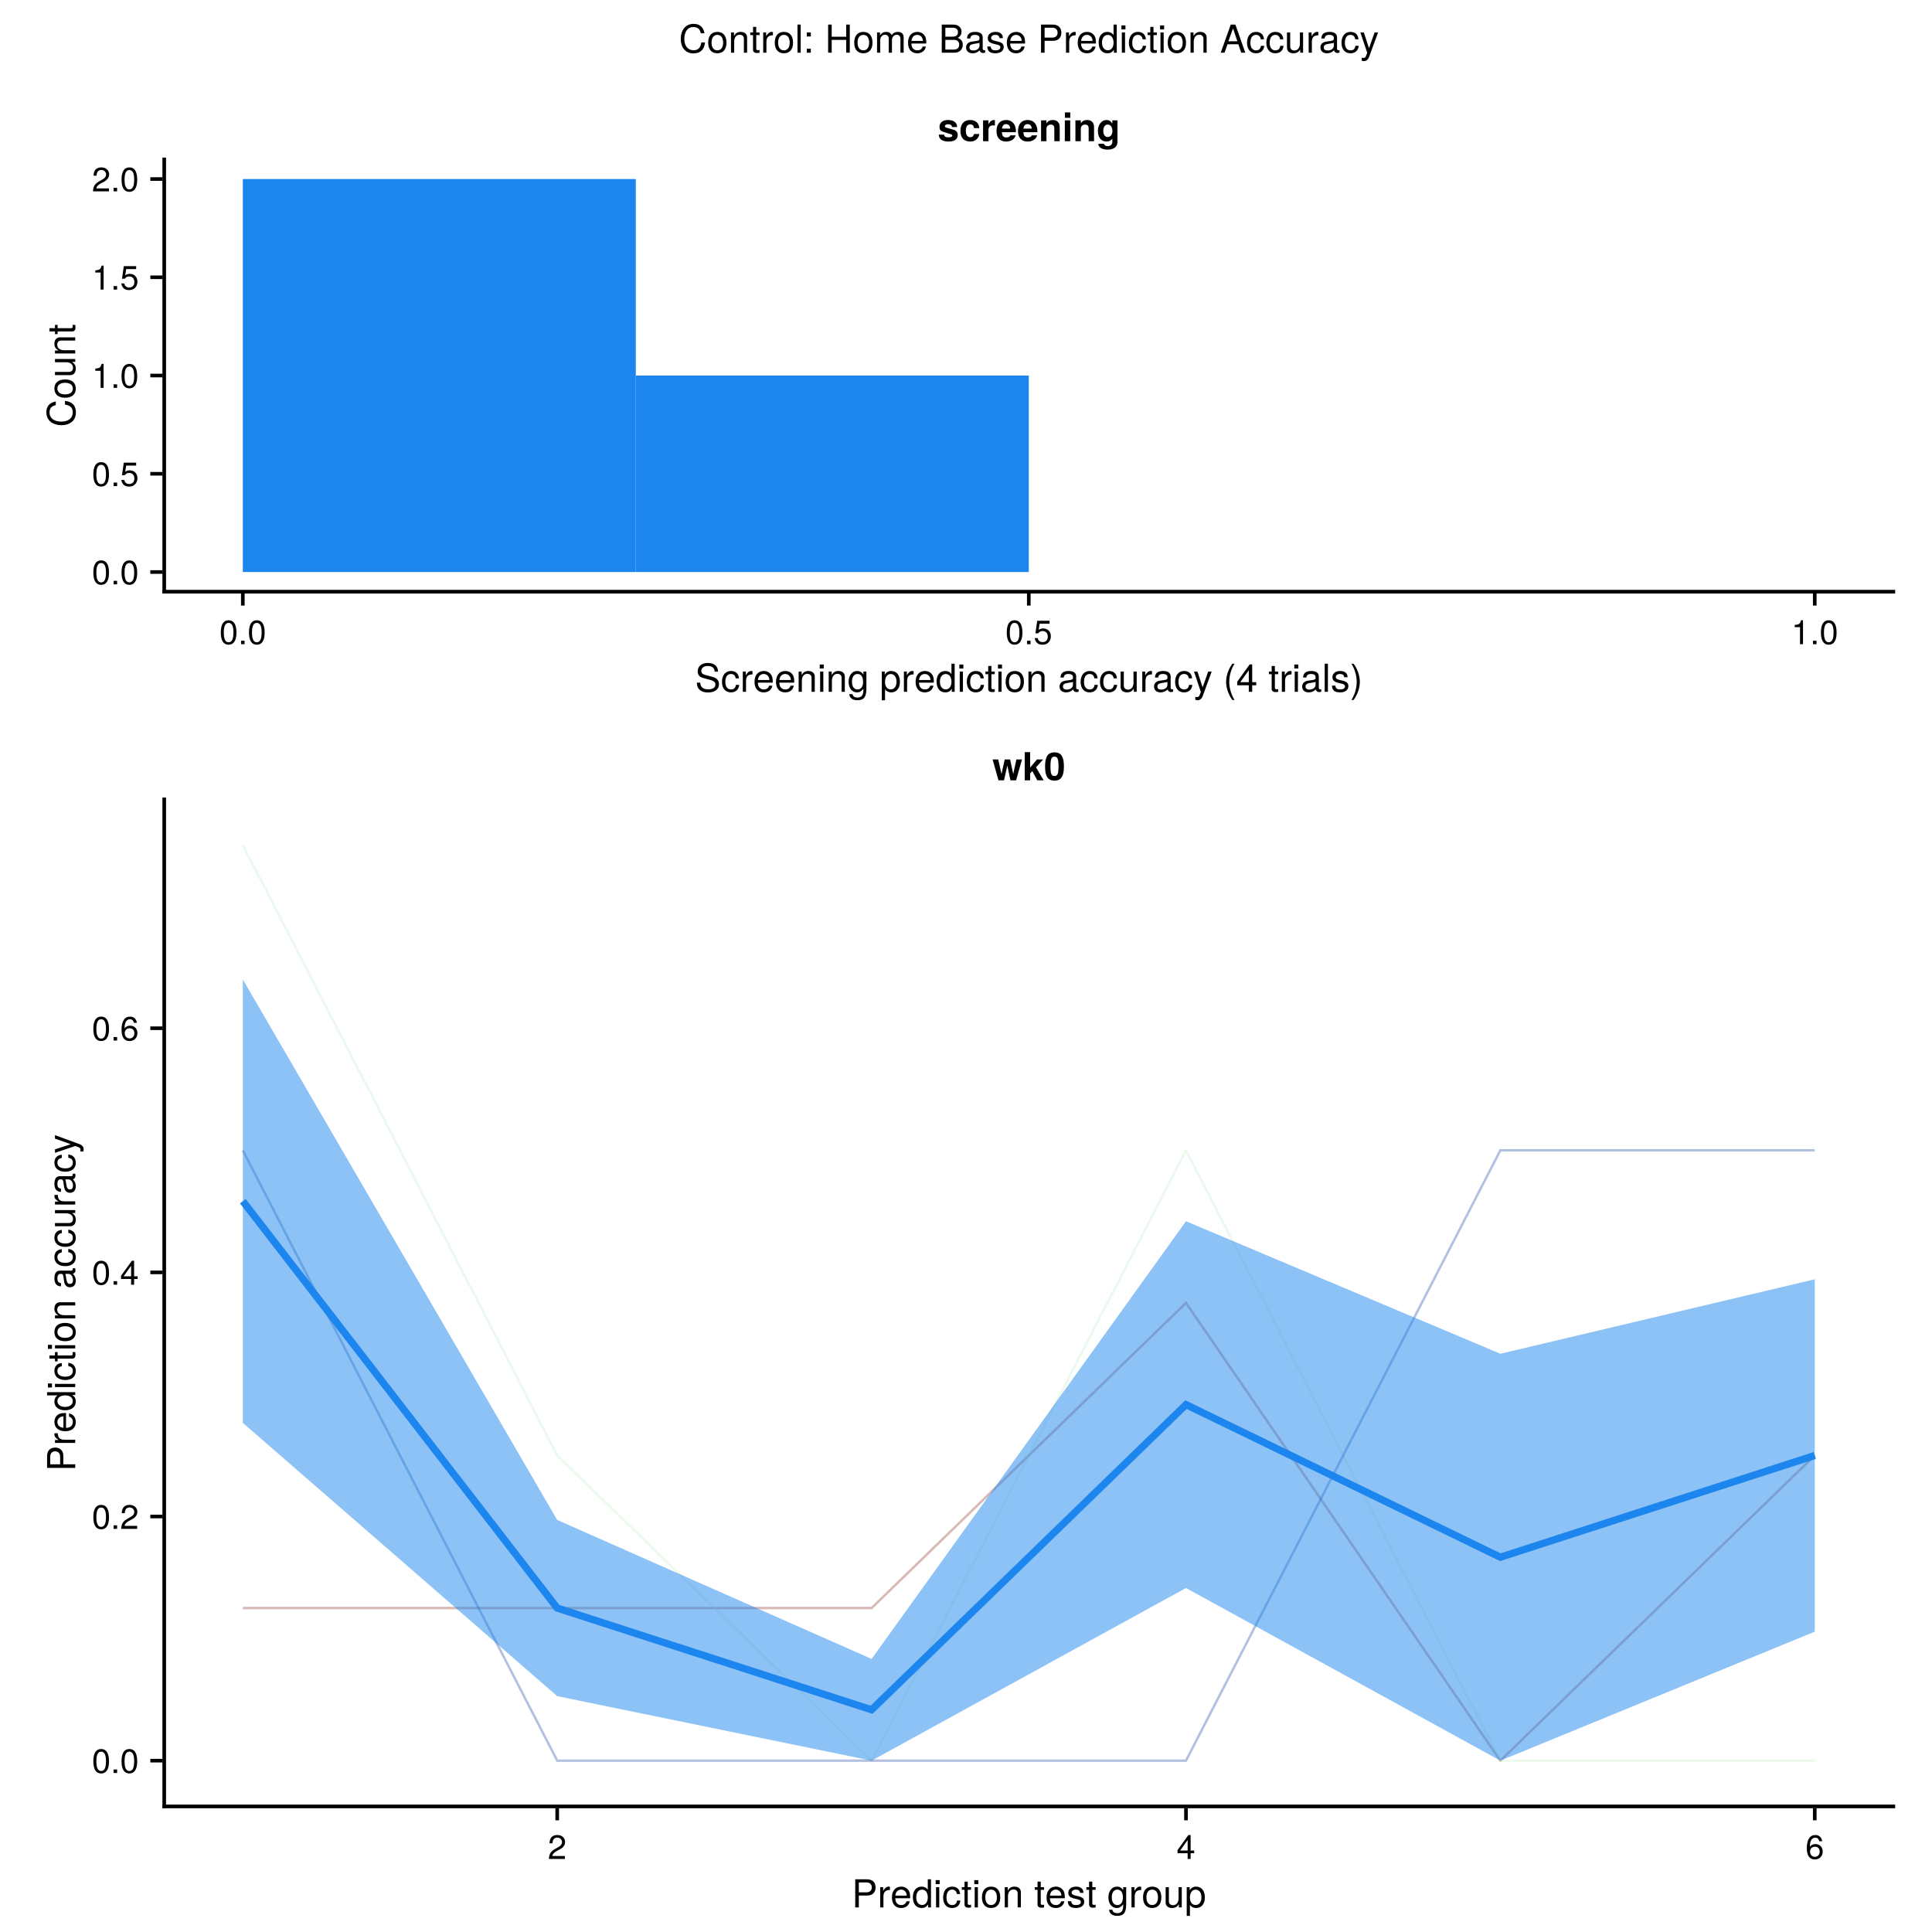<?xml version="1.0" encoding="UTF-8"?>
<svg xmlns="http://www.w3.org/2000/svg" xmlns:xlink="http://www.w3.org/1999/xlink" width="800" height="800" viewBox="0 0 800 800">
<defs>
<g>
<g id="glyph-0-0-86c12dfc">
<path d="M 7.094 -4.781 C 7.094 -1.516 5.953 0.203 3.844 0.203 C 1.719 0.203 0.609 -1.516 0.609 -4.859 C 0.609 -8.188 1.703 -9.922 3.844 -9.922 C 6 -9.922 7.094 -8.219 7.094 -4.781 Z M 5.844 -4.891 C 5.844 -7.547 5.188 -8.828 3.844 -8.828 C 2.516 -8.828 1.859 -7.562 1.859 -4.844 C 1.859 -2.125 2.516 -0.812 3.828 -0.812 C 5.188 -0.812 5.844 -2.078 5.844 -4.891 Z M 5.844 -4.891 "/>
</g>
<g id="glyph-0-1-86c12dfc">
<path d="M 2.672 0 C 2.672 0 1.219 0 1.219 0 C 1.219 0 1.219 -1.453 1.219 -1.453 C 1.219 -1.453 2.672 -1.453 2.672 -1.453 C 2.672 -1.453 2.672 0 2.672 0 Z M 2.672 0 "/>
</g>
<g id="glyph-0-2-86c12dfc">
<path d="M 7.188 -3.297 C 7.188 -1.188 5.781 0.203 3.781 0.203 C 2.016 0.203 0.891 -0.578 0.484 -2.547 C 0.484 -2.547 1.719 -2.547 1.719 -2.547 C 2.016 -1.422 2.672 -0.875 3.75 -0.875 C 5.094 -0.875 5.922 -1.688 5.922 -3.125 C 5.922 -4.594 5.078 -5.453 3.75 -5.453 C 2.984 -5.453 2.5 -5.203 1.938 -4.516 C 1.938 -4.516 0.797 -4.516 0.797 -4.516 C 0.797 -4.516 1.547 -9.719 1.547 -9.719 C 1.547 -9.719 6.656 -9.719 6.656 -9.719 C 6.656 -9.719 6.656 -8.5 6.656 -8.5 C 6.656 -8.5 2.531 -8.5 2.531 -8.5 C 2.531 -8.5 2.141 -5.938 2.141 -5.938 C 2.719 -6.359 3.281 -6.531 3.969 -6.531 C 5.875 -6.531 7.188 -5.25 7.188 -3.297 Z M 7.188 -3.297 "/>
</g>
<g id="glyph-0-3-86c12dfc">
<path d="M 4.859 0 C 4.859 0 3.625 0 3.625 0 C 3.625 0 3.625 -7.062 3.625 -7.062 C 3.625 -7.062 1.422 -7.062 1.422 -7.062 C 1.422 -7.062 1.422 -7.953 1.422 -7.953 C 3.328 -8.188 3.609 -8.406 4.047 -9.922 C 4.047 -9.922 4.859 -9.922 4.859 -9.922 C 4.859 -9.922 4.859 0 4.859 0 Z M 4.859 0 "/>
</g>
<g id="glyph-0-4-86c12dfc">
<path d="M 7.156 -7.016 C 7.156 -5.797 6.438 -4.766 5.047 -4.016 C 5.047 -4.016 3.656 -3.266 3.656 -3.266 C 2.438 -2.547 1.984 -2.031 1.859 -1.219 C 1.859 -1.219 7.078 -1.219 7.078 -1.219 C 7.078 -1.219 7.078 0 7.078 0 C 7.078 0 0.469 0 0.469 0 C 0.594 -2.188 1.188 -3.125 3.266 -4.297 C 3.266 -4.297 4.547 -5.031 4.547 -5.031 C 5.438 -5.531 5.891 -6.203 5.891 -6.984 C 5.891 -8.047 5.047 -8.844 3.938 -8.844 C 2.719 -8.844 2.031 -8.141 1.938 -6.484 C 1.938 -6.484 0.703 -6.484 0.703 -6.484 C 0.766 -8.891 1.953 -9.922 3.969 -9.922 C 5.859 -9.922 7.156 -8.688 7.156 -7.016 Z M 7.156 -7.016 "/>
</g>
<g id="glyph-0-5-86c12dfc">
<path d="M 7.281 -2.375 C 7.281 -2.375 5.812 -2.375 5.812 -2.375 C 5.812 -2.375 5.812 0 5.812 0 C 5.812 0 4.578 0 4.578 0 C 4.578 0 4.578 -2.375 4.578 -2.375 C 4.578 -2.375 0.391 -2.375 0.391 -2.375 C 0.391 -2.375 0.391 -3.688 0.391 -3.688 C 0.391 -3.688 4.906 -9.922 4.906 -9.922 C 4.906 -9.922 5.812 -9.922 5.812 -9.922 C 5.812 -9.922 5.812 -3.484 5.812 -3.484 C 5.812 -3.484 7.281 -3.484 7.281 -3.484 C 7.281 -3.484 7.281 -2.375 7.281 -2.375 Z M 4.578 -3.484 C 4.578 -3.484 4.578 -7.828 4.578 -7.828 C 4.578 -7.828 1.469 -3.484 1.469 -3.484 C 1.469 -3.484 4.578 -3.484 4.578 -3.484 Z M 4.578 -3.484 "/>
</g>
<g id="glyph-0-6-86c12dfc">
<path d="M 7.188 -3.078 C 7.188 -1.141 5.828 0.203 3.938 0.203 C 1.672 0.203 0.609 -1.422 0.609 -4.516 C 0.609 -7.984 1.844 -9.922 4.156 -9.922 C 5.672 -9.922 6.734 -8.953 6.969 -7.344 C 6.969 -7.344 5.734 -7.344 5.734 -7.344 C 5.547 -8.281 4.938 -8.828 4.078 -8.828 C 2.656 -8.828 1.875 -7.484 1.859 -5.062 C 2.391 -5.797 3.156 -6.172 4.141 -6.172 C 5.922 -6.172 7.188 -4.922 7.188 -3.078 Z M 5.922 -2.984 C 5.922 -4.312 5.188 -5.078 3.984 -5.078 C 2.766 -5.078 1.938 -4.281 1.938 -3.047 C 1.938 -1.781 2.797 -0.875 3.953 -0.875 C 5.078 -0.875 5.922 -1.734 5.922 -2.984 Z M 5.922 -2.984 "/>
</g>
<g id="glyph-1-0-86c12dfc">
<path d="M 4.859 0 C 4.859 0 3.625 0 3.625 0 C 3.625 0 3.625 -7.062 3.625 -7.062 C 3.625 -7.062 1.422 -7.062 1.422 -7.062 C 1.422 -7.062 1.422 -7.953 1.422 -7.953 C 3.328 -8.188 3.609 -8.406 4.047 -9.922 C 4.047 -9.922 4.859 -9.922 4.859 -9.922 C 4.859 -9.922 4.859 0 4.859 0 Z M 4.859 0 "/>
</g>
<g id="glyph-1-1-86c12dfc">
<path d="M 2.672 0 C 2.672 0 1.219 0 1.219 0 C 1.219 0 1.219 -1.453 1.219 -1.453 C 1.219 -1.453 2.672 -1.453 2.672 -1.453 C 2.672 -1.453 2.672 0 2.672 0 Z M 2.672 0 "/>
</g>
<g id="glyph-1-2-86c12dfc">
<path d="M 7.188 -3.297 C 7.188 -1.188 5.781 0.203 3.781 0.203 C 2.016 0.203 0.891 -0.578 0.484 -2.547 C 0.484 -2.547 1.719 -2.547 1.719 -2.547 C 2.016 -1.422 2.672 -0.875 3.75 -0.875 C 5.094 -0.875 5.922 -1.688 5.922 -3.125 C 5.922 -4.594 5.078 -5.453 3.75 -5.453 C 2.984 -5.453 2.5 -5.203 1.938 -4.516 C 1.938 -4.516 0.797 -4.516 0.797 -4.516 C 0.797 -4.516 1.547 -9.719 1.547 -9.719 C 1.547 -9.719 6.656 -9.719 6.656 -9.719 C 6.656 -9.719 6.656 -8.5 6.656 -8.5 C 6.656 -8.5 2.531 -8.5 2.531 -8.5 C 2.531 -8.5 2.141 -5.938 2.141 -5.938 C 2.719 -6.359 3.281 -6.531 3.969 -6.531 C 5.875 -6.531 7.188 -5.25 7.188 -3.297 Z M 7.188 -3.297 "/>
</g>
<g id="glyph-2-0-86c12dfc">
<path d="M 8.312 -2.562 C 8.312 -0.812 6.969 0.141 4.547 0.141 C 1.922 0.141 0.531 -0.844 0.469 -2.734 C 0.469 -2.734 2.656 -2.734 2.656 -2.734 C 2.844 -1.812 3.391 -1.609 4.422 -1.609 C 5.453 -1.609 6.078 -1.828 6.078 -2.359 C 6.078 -2.594 5.891 -2.766 5.328 -2.938 C 5.328 -2.938 2.656 -3.781 2.656 -3.781 C 1.062 -4.266 0.766 -4.844 0.766 -5.906 C 0.766 -7.688 2.125 -8.781 4.312 -8.781 C 6.641 -8.781 8.047 -7.688 8.078 -5.859 C 8.078 -5.859 5.922 -5.859 5.922 -5.859 C 5.906 -6.641 5.375 -7.031 4.297 -7.031 C 3.516 -7.031 3.016 -6.703 3.016 -6.219 C 3.016 -5.875 3.172 -5.734 3.797 -5.547 C 3.797 -5.547 6.625 -4.734 6.625 -4.734 C 7.766 -4.406 8.312 -3.656 8.312 -2.672 C 8.312 -2.672 8.312 -2.562 8.312 -2.562 Z M 8.312 -2.562 "/>
</g>
<g id="glyph-2-1-86c12dfc">
<path d="M 8.359 -2.984 C 8.141 -1.156 6.688 0.141 4.594 0.141 C 2.031 0.141 0.547 -1.406 0.547 -4.25 C 0.547 -7.203 2.047 -8.781 4.625 -8.781 C 6.781 -8.781 8.188 -7.516 8.359 -5.406 C 8.359 -5.406 6.203 -5.406 6.203 -5.406 C 5.953 -6.547 5.516 -6.969 4.609 -6.969 C 3.203 -6.969 2.781 -5.844 2.781 -4.25 C 2.781 -2.578 3.469 -1.656 4.609 -1.656 C 5.469 -1.656 5.922 -2.094 6.203 -2.984 C 6.203 -2.984 8.359 -2.984 8.359 -2.984 Z M 8.359 -2.984 "/>
</g>
<g id="glyph-2-2-86c12dfc">
<path d="M 5.922 -6.5 C 5.609 -6.547 5.453 -6.562 5.219 -6.562 C 3.906 -6.562 3.25 -5.906 3.25 -4.594 C 3.25 -4.594 3.25 0 3.25 0 C 3.25 0 1.016 0 1.016 0 C 1.016 0 1.016 -8.641 1.016 -8.641 C 1.016 -8.641 3.25 -8.641 3.25 -8.641 C 3.25 -8.641 3.25 -6.938 3.25 -6.938 C 3.734 -8.109 4.625 -8.781 5.641 -8.781 C 5.719 -8.781 5.797 -8.781 5.922 -8.766 C 5.922 -8.766 5.922 -6.5 5.922 -6.5 Z M 5.922 -6.5 "/>
</g>
<g id="glyph-2-3-86c12dfc">
<path d="M 8.406 -4 C 8.406 -4 8.391 -3.734 8.391 -3.734 C 8.391 -3.734 2.594 -3.734 2.594 -3.734 C 2.656 -2.047 3.328 -1.562 4.391 -1.562 C 5.203 -1.562 5.906 -1.812 6.094 -2.438 C 6.094 -2.438 8.297 -2.438 8.297 -2.438 C 7.812 -0.734 6.234 0.141 4.297 0.141 C 1.859 0.141 0.359 -1.438 0.359 -4.203 C 0.359 -7.109 1.875 -8.781 4.359 -8.781 C 6.891 -8.781 8.406 -6.969 8.406 -4 Z M 6.062 -5.219 C 5.953 -6.453 5.281 -7.078 4.312 -7.078 C 3.328 -7.078 2.766 -6.422 2.625 -5.219 C 2.625 -5.219 6.062 -5.219 6.062 -5.219 Z M 6.062 -5.219 "/>
</g>
<g id="glyph-2-4-86c12dfc">
<path d="M 8.734 0 C 8.734 0 6.5 0 6.5 0 C 6.5 0 6.5 -5.328 6.5 -5.328 C 6.5 -6.359 6.016 -6.875 5.062 -6.875 C 3.969 -6.875 3.25 -6.203 3.25 -5.188 C 3.25 -5.188 3.25 0 3.25 0 C 3.25 0 1.016 0 1.016 0 C 1.016 0 1.016 -8.641 1.016 -8.641 C 1.016 -8.641 3.25 -8.641 3.25 -8.641 C 3.25 -8.641 3.25 -7.391 3.25 -7.391 C 3.891 -8.359 4.672 -8.781 5.844 -8.781 C 7.688 -8.781 8.734 -7.703 8.734 -5.797 C 8.734 -5.797 8.734 0 8.734 0 Z M 8.734 0 "/>
</g>
<g id="glyph-2-5-86c12dfc">
<path d="M 3.312 0 C 3.312 0 1.078 0 1.078 0 C 1.078 0 1.078 -8.641 1.078 -8.641 C 1.078 -8.641 3.312 -8.641 3.312 -8.641 C 3.312 -8.641 3.312 0 3.312 0 Z M 3.344 -9.688 C 3.344 -9.688 1.109 -9.688 1.109 -9.688 C 1.109 -9.688 1.109 -11.922 1.109 -11.922 C 1.109 -11.922 3.344 -11.922 3.344 -11.922 C 3.344 -11.922 3.344 -9.688 3.344 -9.688 Z M 3.344 -9.688 "/>
</g>
<g id="glyph-2-6-86c12dfc">
<path d="M 8.656 0.281 C 8.656 2.312 7.156 3.484 4.547 3.484 C 2.172 3.484 0.75 2.453 0.719 1.047 C 0.719 1.047 3.047 1.047 3.047 1.047 C 3.219 1.703 3.781 2.047 4.625 2.047 C 5.75 2.047 6.531 1.328 6.531 0.281 C 6.531 0.281 6.531 -0.984 6.531 -0.984 C 5.703 -0.156 5.094 0.141 4.078 0.141 C 1.953 0.141 0.547 -1.531 0.547 -4.219 C 0.547 -6.891 2.078 -8.781 4.125 -8.781 C 5.125 -8.781 5.859 -8.344 6.531 -7.312 C 6.531 -7.312 6.531 -8.641 6.531 -8.641 C 6.531 -8.641 8.656 -8.641 8.656 -8.641 C 8.656 -8.641 8.656 0.281 8.656 0.281 Z M 6.562 -4.25 C 6.562 -5.859 5.734 -6.906 4.609 -6.906 C 3.516 -6.906 2.781 -5.891 2.781 -4.25 C 2.781 -2.688 3.516 -1.734 4.578 -1.734 C 5.75 -1.734 6.562 -2.688 6.562 -4.25 Z M 6.562 -4.25 "/>
</g>
<g id="glyph-2-7-86c12dfc">
<path d="M 12.25 -8.641 C 12.25 -8.641 9.812 0 9.812 0 C 9.812 0 7.484 0 7.484 0 C 7.484 0 6.188 -6.094 6.188 -6.094 C 6.188 -6.094 4.812 0 4.812 0 C 4.812 0 2.516 0 2.516 0 C 2.516 0 0.078 -8.641 0.078 -8.641 C 0.078 -8.641 2.406 -8.641 2.406 -8.641 C 2.406 -8.641 3.781 -2.594 3.781 -2.594 C 3.781 -2.594 5.094 -8.641 5.094 -8.641 C 5.094 -8.641 7.328 -8.641 7.328 -8.641 C 7.328 -8.641 8.625 -2.594 8.625 -2.594 C 8.625 -2.594 9.938 -8.641 9.938 -8.641 C 9.938 -8.641 12.25 -8.641 12.25 -8.641 Z M 12.25 -8.641 "/>
</g>
<g id="glyph-2-8-86c12dfc">
<path d="M 8.766 0 C 8.766 0 6.141 0 6.141 0 C 6.141 0 4.078 -3.812 4.078 -3.812 C 4.078 -3.812 3.188 -2.828 3.188 -2.828 C 3.188 -2.828 3.188 0 3.188 0 C 3.188 0 0.938 0 0.938 0 C 0.938 0 0.938 -11.656 0.938 -11.656 C 0.938 -11.656 3.188 -11.656 3.188 -11.656 C 3.188 -11.656 3.188 -5.281 3.188 -5.281 C 3.188 -5.281 6.016 -8.641 6.016 -8.641 C 6.016 -8.641 8.562 -8.641 8.562 -8.641 C 8.562 -8.641 5.609 -5.375 5.609 -5.375 C 5.609 -5.375 8.766 0 8.766 0 Z M 8.766 0 "/>
</g>
<g id="glyph-2-9-86c12dfc">
<path d="M 8.266 -5.641 C 8.266 -1.172 6.672 0.141 4.375 0.141 C 1.094 0.141 0.469 -2.547 0.469 -5.719 C 0.469 -8.969 1.125 -11.578 4.375 -11.578 C 7.703 -11.578 8.266 -8.859 8.266 -5.641 Z M 6.031 -5.703 C 6.031 -9.219 5.469 -9.781 4.375 -9.781 C 3.172 -9.781 2.703 -9.031 2.703 -5.734 C 2.703 -2.359 3.234 -1.781 4.375 -1.781 C 5.562 -1.781 6.031 -2.516 6.031 -5.703 Z M 6.031 -5.703 "/>
</g>
<g id="glyph-3-0-86c12dfc">
<path d="M -4.25 -10.828 C -1.219 -10.484 0.281 -8.875 0.281 -6.031 C 0.281 -2.609 -2.281 -0.766 -5.703 -0.766 C -9.109 -0.766 -11.953 -2.562 -11.953 -6.094 C -11.953 -8.656 -10.609 -10.125 -8.047 -10.594 C -8.047 -10.594 -8.047 -9.078 -8.047 -9.078 C -9.828 -8.703 -10.641 -7.75 -10.641 -5.922 C -10.641 -3.656 -8.703 -2.25 -5.719 -2.25 C -2.797 -2.25 -1.031 -3.734 -1.031 -6.047 C -1.031 -8.016 -2.047 -8.938 -4.25 -9.297 C -4.25 -9.297 -4.25 -10.828 -4.25 -10.828 Z M -4.25 -10.828 "/>
</g>
<g id="glyph-3-1-86c12dfc">
<path d="M -7.219 -5.141 C -7.188 -3.078 -6.234 -2.453 -4.359 -2.453 C -4.359 -2.453 0 -2.453 0 -2.453 C 0 -2.453 0 -1.125 0 -1.125 C 0 -1.125 -8.391 -1.125 -8.391 -1.125 C -8.391 -1.125 -8.391 -2.344 -8.391 -2.344 C -8.391 -2.344 -6.859 -2.344 -6.859 -2.344 C -8.109 -3.109 -8.625 -3.766 -8.625 -4.625 C -8.625 -4.797 -8.609 -4.906 -8.578 -5.141 C -8.578 -5.141 -7.219 -5.141 -7.219 -5.141 Z M -7.219 -5.141 "/>
</g>
<g id="glyph-3-2-86c12dfc">
<path d="M -3.812 -8.203 C -3.812 -8.203 -3.812 -2.031 -3.812 -2.031 C -1.891 -2.062 -0.984 -3.109 -0.984 -4.5 C -0.984 -5.562 -1.438 -6.312 -2.547 -6.688 C -2.547 -6.688 -2.547 -8.031 -2.547 -8.031 C -0.844 -7.703 0.234 -6.375 0.234 -4.453 C 0.234 -2.094 -1.391 -0.641 -4.141 -0.641 C -6.891 -0.641 -8.625 -2.141 -8.625 -4.484 C -8.625 -6.047 -7.797 -7.328 -6.422 -7.875 C -5.797 -8.109 -5.031 -8.203 -3.812 -8.203 Z M -4.984 -6.781 C -6.297 -6.781 -7.391 -5.781 -7.391 -4.469 C -7.391 -3.125 -6.391 -2.172 -4.891 -2.062 C -4.891 -2.062 -4.891 -6.766 -4.891 -6.766 C -4.922 -6.781 -4.984 -6.781 -4.984 -6.781 Z M -4.984 -6.781 "/>
</g>
<g id="glyph-3-3-86c12dfc">
<path d="M 0 -4.062 C 0.078 -3.609 0.109 -3.297 0.109 -2.969 C 0.109 -1.938 -0.375 -1.359 -1.219 -1.359 C -1.219 -1.359 -7.297 -1.359 -7.297 -1.359 C -7.297 -1.359 -7.297 -0.219 -7.297 -0.219 C -7.297 -0.219 -8.391 -0.219 -8.391 -0.219 C -8.391 -0.219 -8.391 -1.359 -8.391 -1.359 C -8.391 -1.359 -10.688 -1.359 -10.688 -1.359 C -10.688 -1.359 -10.688 -2.688 -10.688 -2.688 C -10.688 -2.688 -8.391 -2.688 -8.391 -2.688 C -8.391 -2.688 -8.391 -4.062 -8.391 -4.062 C -8.391 -4.062 -7.297 -4.062 -7.297 -4.062 C -7.297 -4.062 -7.297 -2.688 -7.297 -2.688 C -7.297 -2.688 -1.812 -2.688 -1.812 -2.688 C -1.219 -2.688 -1.062 -2.844 -1.062 -3.422 C -1.062 -3.688 -1.078 -3.891 -1.125 -4.062 C -1.125 -4.062 0 -4.062 0 -4.062 Z M 0 -4.062 "/>
</g>
<g id="glyph-3-4-86c12dfc">
<path d="M 0 -2.453 C 0 -2.453 0 -1.125 0 -1.125 C 0 -1.125 -8.391 -1.125 -8.391 -1.125 C -8.391 -1.125 -8.391 -2.453 -8.391 -2.453 C -8.391 -2.453 0 -2.453 0 -2.453 Z M -9.641 -2.625 C -9.641 -2.625 -9.641 -0.953 -9.641 -0.953 C -9.641 -0.953 -11.312 -0.953 -11.312 -0.953 C -11.312 -0.953 -11.312 -2.625 -11.312 -2.625 C -11.312 -2.625 -9.641 -2.625 -9.641 -2.625 Z M -9.641 -2.625 "/>
</g>
<g id="glyph-3-5-86c12dfc">
<path d="M -0.031 -8.562 C 0.078 -8.125 0.109 -7.922 0.109 -7.641 C 0.109 -6.984 -0.359 -6.422 -0.984 -6.266 C -0.203 -5.531 0.234 -4.5 0.234 -3.422 C 0.234 -1.734 -0.656 -0.672 -2.172 -0.672 C -3.203 -0.672 -3.953 -1.172 -4.359 -2.141 C -4.562 -2.656 -4.625 -2.938 -4.859 -4.828 C -4.984 -5.891 -5.234 -6.219 -5.797 -6.219 C -5.797 -6.219 -6.141 -6.219 -6.141 -6.219 C -6.938 -6.219 -7.391 -5.547 -7.391 -4.359 C -7.391 -3.109 -6.922 -2.5 -5.906 -2.391 C -5.906 -2.391 -5.906 -1.047 -5.906 -1.047 C -7.844 -1.125 -8.625 -2.375 -8.625 -4.406 C -8.625 -6.469 -7.828 -7.547 -6.344 -7.547 C -6.344 -7.547 -1.656 -7.547 -1.656 -7.547 C -1.25 -7.547 -1.016 -7.812 -1.016 -8.266 C -1.016 -8.359 -1.016 -8.422 -1.047 -8.562 C -1.047 -8.562 -0.031 -8.562 -0.031 -8.562 Z M -2.891 -6.219 C -2.891 -6.219 -4.141 -6.219 -4.141 -6.219 C -3.938 -5.781 -3.875 -5.484 -3.688 -4.078 C -3.469 -2.656 -3.094 -2.062 -2.203 -2.062 C -1.297 -2.062 -0.922 -2.672 -0.922 -3.719 C -0.922 -5.016 -1.703 -6.219 -2.891 -6.219 Z M -2.891 -6.219 "/>
</g>
<g id="glyph-4-0-86c12dfc">
<path d="M -4.125 -8.156 C -1.375 -8.156 0.234 -6.719 0.234 -4.375 C 0.234 -1.984 -1.375 -0.578 -4.188 -0.578 C -7.016 -0.578 -8.625 -2 -8.625 -4.359 C -8.625 -6.766 -7.031 -8.156 -4.125 -8.156 Z M -4.141 -6.766 C -6.219 -6.766 -7.391 -5.875 -7.391 -4.375 C -7.391 -2.875 -6.203 -1.969 -4.188 -1.969 C -2.156 -1.969 -0.984 -2.875 -0.984 -4.375 C -0.984 -5.844 -2.172 -6.766 -4.141 -6.766 Z M -4.141 -6.766 "/>
</g>
<g id="glyph-4-1-86c12dfc">
<path d="M -8.234 -9.875 C -6.297 -9.875 -4.938 -8.531 -4.938 -6.609 C -4.938 -6.609 -4.938 -2.938 -4.938 -2.938 C -4.938 -2.938 0 -2.938 0 -2.938 C 0 -2.938 0 -1.453 0 -1.453 C 0 -1.453 -11.656 -1.453 -11.656 -1.453 C -11.656 -1.453 -11.656 -6.266 -11.656 -6.266 C -11.656 -8.578 -10.438 -9.875 -8.234 -9.875 Z M -8.297 -8.312 C -9.578 -8.312 -10.359 -7.469 -10.359 -6.047 C -10.359 -6.047 -10.359 -2.938 -10.359 -2.938 C -10.359 -2.938 -6.25 -2.938 -6.25 -2.938 C -6.25 -2.938 -6.25 -6.047 -6.25 -6.047 C -6.25 -7.469 -7.031 -8.312 -8.297 -8.312 Z M -8.297 -8.312 "/>
</g>
<g id="glyph-4-2-86c12dfc">
<path d="M 0 -2.453 C 0 -2.453 0 -1.125 0 -1.125 C 0 -1.125 -8.391 -1.125 -8.391 -1.125 C -8.391 -1.125 -8.391 -2.453 -8.391 -2.453 C -8.391 -2.453 0 -2.453 0 -2.453 Z M -9.641 -2.625 C -9.641 -2.625 -9.641 -0.953 -9.641 -0.953 C -9.641 -0.953 -11.312 -0.953 -11.312 -0.953 C -11.312 -0.953 -11.312 -2.625 -11.312 -2.625 C -11.312 -2.625 -9.641 -2.625 -9.641 -2.625 Z M -9.641 -2.625 "/>
</g>
<g id="glyph-4-3-86c12dfc">
<path d="M 0 -7.797 C 0 -7.797 0 -6.469 0 -6.469 C 0 -6.469 -5.812 -6.469 -5.812 -6.469 C -6.812 -6.469 -7.453 -5.797 -7.453 -4.734 C -7.453 -3.375 -6.344 -2.453 -4.625 -2.453 C -4.625 -2.453 0 -2.453 0 -2.453 C 0 -2.453 0 -1.125 0 -1.125 C 0 -1.125 -8.391 -1.125 -8.391 -1.125 C -8.391 -1.125 -8.391 -2.359 -8.391 -2.359 C -8.391 -2.359 -6.969 -2.359 -6.969 -2.359 C -8.141 -3.094 -8.625 -3.891 -8.625 -5.141 C -8.625 -6.75 -7.734 -7.797 -6.344 -7.797 C -6.344 -7.797 0 -7.797 0 -7.797 Z M 0 -7.797 "/>
</g>
<g id="glyph-4-4-86c12dfc">
<path d="M -2.875 -7.625 C -0.953 -7.469 0.234 -6.203 0.234 -4.203 C 0.234 -1.938 -1.406 -0.5 -4.109 -0.5 C -6.891 -0.5 -8.625 -1.969 -8.625 -4.219 C -8.625 -6.094 -7.609 -7.375 -5.562 -7.531 C -5.562 -7.531 -5.562 -6.188 -5.562 -6.188 C -6.734 -6.031 -7.391 -5.328 -7.391 -4.203 C -7.391 -2.75 -6.203 -1.891 -4.109 -1.891 C -2.125 -1.891 -0.984 -2.766 -0.984 -4.234 C -0.984 -5.375 -1.531 -6.062 -2.875 -6.281 C -2.875 -6.281 -2.875 -7.625 -2.875 -7.625 Z M -2.875 -7.625 "/>
</g>
<g id="glyph-5-0-86c12dfc">
<path d="M 0 -7.719 C 0 -7.719 0 -6.516 0 -6.516 C 0 -6.516 -1.297 -6.516 -1.297 -6.516 C -0.188 -5.734 0.234 -4.938 0.234 -3.719 C 0.234 -2.078 -0.656 -1.047 -2.047 -1.047 C -2.047 -1.047 -8.391 -1.047 -8.391 -1.047 C -8.391 -1.047 -8.391 -2.375 -8.391 -2.375 C -8.391 -2.375 -2.578 -2.375 -2.578 -2.375 C -1.562 -2.375 -0.922 -3.047 -0.922 -4.094 C -0.922 -5.484 -2.047 -6.391 -3.766 -6.391 C -3.766 -6.391 -8.391 -6.391 -8.391 -6.391 C -8.391 -6.391 -8.391 -7.719 -8.391 -7.719 C -8.391 -7.719 0 -7.719 0 -7.719 Z M 0 -7.719 "/>
</g>
<g id="glyph-5-1-86c12dfc">
<path d="M 0 -4.062 C 0.078 -3.609 0.109 -3.297 0.109 -2.969 C 0.109 -1.938 -0.375 -1.359 -1.219 -1.359 C -1.219 -1.359 -7.297 -1.359 -7.297 -1.359 C -7.297 -1.359 -7.297 -0.219 -7.297 -0.219 C -7.297 -0.219 -8.391 -0.219 -8.391 -0.219 C -8.391 -0.219 -8.391 -1.359 -8.391 -1.359 C -8.391 -1.359 -10.688 -1.359 -10.688 -1.359 C -10.688 -1.359 -10.688 -2.688 -10.688 -2.688 C -10.688 -2.688 -8.391 -2.688 -8.391 -2.688 C -8.391 -2.688 -8.391 -4.062 -8.391 -4.062 C -8.391 -4.062 -7.297 -4.062 -7.297 -4.062 C -7.297 -4.062 -7.297 -2.688 -7.297 -2.688 C -7.297 -2.688 -1.812 -2.688 -1.812 -2.688 C -1.219 -2.688 -1.062 -2.844 -1.062 -3.422 C -1.062 -3.688 -1.078 -3.891 -1.125 -4.062 C -1.125 -4.062 0 -4.062 0 -4.062 Z M 0 -4.062 "/>
</g>
<g id="glyph-6-0-86c12dfc">
<path d="M 0 -7.797 C 0 -7.797 0 -6.469 0 -6.469 C 0 -6.469 -5.812 -6.469 -5.812 -6.469 C -6.812 -6.469 -7.453 -5.797 -7.453 -4.734 C -7.453 -3.375 -6.344 -2.453 -4.625 -2.453 C -4.625 -2.453 0 -2.453 0 -2.453 C 0 -2.453 0 -1.125 0 -1.125 C 0 -1.125 -8.391 -1.125 -8.391 -1.125 C -8.391 -1.125 -8.391 -2.359 -8.391 -2.359 C -8.391 -2.359 -6.969 -2.359 -6.969 -2.359 C -8.141 -3.094 -8.625 -3.891 -8.625 -5.141 C -8.625 -6.75 -7.734 -7.797 -6.344 -7.797 C -6.344 -7.797 0 -7.797 0 -7.797 Z M 0 -7.797 "/>
</g>
<g id="glyph-7-0-86c12dfc">
<path d="M 9.938 -3.203 C 9.938 -1.125 8.344 0.281 5.375 0.281 C 2.625 0.281 0.766 -1.047 0.766 -3.797 C 0.766 -3.797 2.172 -3.797 2.172 -3.797 C 2.172 -2.125 3.266 -1.031 5.469 -1.031 C 7.484 -1.031 8.453 -1.781 8.453 -3.062 C 8.453 -3.969 7.781 -4.562 6.297 -4.938 C 6.297 -4.938 3.406 -5.719 3.406 -5.719 C 1.875 -6.109 1.125 -7.016 1.125 -8.438 C 1.125 -10.547 2.703 -11.953 5.266 -11.953 C 7.953 -11.953 9.531 -10.625 9.531 -8.344 C 9.531 -8.344 8.125 -8.344 8.125 -8.344 C 8.125 -9.859 7.078 -10.703 5.219 -10.703 C 3.641 -10.703 2.609 -9.828 2.609 -8.641 C 2.609 -7.75 3.125 -7.281 4.531 -6.906 C 4.531 -6.906 7.453 -6.125 7.453 -6.125 C 9.047 -5.703 9.938 -4.641 9.938 -3.203 Z M 9.938 -3.203 "/>
</g>
<g id="glyph-7-1-86c12dfc">
<path d="M 7.625 -2.875 C 7.469 -0.953 6.203 0.234 4.203 0.234 C 1.938 0.234 0.5 -1.406 0.5 -4.109 C 0.5 -6.891 1.969 -8.625 4.219 -8.625 C 6.094 -8.625 7.375 -7.609 7.531 -5.562 C 7.531 -5.562 6.188 -5.562 6.188 -5.562 C 6.031 -6.734 5.328 -7.391 4.203 -7.391 C 2.75 -7.391 1.891 -6.203 1.891 -4.109 C 1.891 -2.125 2.766 -0.984 4.234 -0.984 C 5.375 -0.984 6.062 -1.531 6.281 -2.875 C 6.281 -2.875 7.625 -2.875 7.625 -2.875 Z M 7.625 -2.875 "/>
</g>
<g id="glyph-7-2-86c12dfc">
<path d="M 5.141 -7.219 C 3.078 -7.188 2.453 -6.234 2.453 -4.359 C 2.453 -4.359 2.453 0 2.453 0 C 2.453 0 1.125 0 1.125 0 C 1.125 0 1.125 -8.391 1.125 -8.391 C 1.125 -8.391 2.344 -8.391 2.344 -8.391 C 2.344 -8.391 2.344 -6.859 2.344 -6.859 C 3.109 -8.109 3.766 -8.625 4.625 -8.625 C 4.797 -8.625 4.906 -8.609 5.141 -8.578 C 5.141 -8.578 5.141 -7.219 5.141 -7.219 Z M 5.141 -7.219 "/>
</g>
<g id="glyph-7-3-86c12dfc">
<path d="M 8.203 -3.812 C 8.203 -3.812 2.031 -3.812 2.031 -3.812 C 2.062 -1.891 3.109 -0.984 4.5 -0.984 C 5.562 -0.984 6.312 -1.438 6.688 -2.547 C 6.688 -2.547 8.031 -2.547 8.031 -2.547 C 7.703 -0.844 6.375 0.234 4.453 0.234 C 2.094 0.234 0.641 -1.391 0.641 -4.141 C 0.641 -6.891 2.141 -8.625 4.484 -8.625 C 6.047 -8.625 7.328 -7.797 7.875 -6.422 C 8.109 -5.797 8.203 -5.031 8.203 -3.812 Z M 6.781 -4.984 C 6.781 -6.297 5.781 -7.391 4.469 -7.391 C 3.125 -7.391 2.172 -6.391 2.062 -4.891 C 2.062 -4.891 6.766 -4.891 6.766 -4.891 C 6.781 -4.922 6.781 -4.984 6.781 -4.984 Z M 6.781 -4.984 "/>
</g>
<g id="glyph-7-4-86c12dfc">
<path d="M 7.797 0 C 7.797 0 6.469 0 6.469 0 C 6.469 0 6.469 -5.812 6.469 -5.812 C 6.469 -6.812 5.797 -7.453 4.734 -7.453 C 3.375 -7.453 2.453 -6.344 2.453 -4.625 C 2.453 -4.625 2.453 0 2.453 0 C 2.453 0 1.125 0 1.125 0 C 1.125 0 1.125 -8.391 1.125 -8.391 C 1.125 -8.391 2.359 -8.391 2.359 -8.391 C 2.359 -8.391 2.359 -6.969 2.359 -6.969 C 3.094 -8.141 3.891 -8.625 5.141 -8.625 C 6.75 -8.625 7.797 -7.734 7.797 -6.344 C 7.797 -6.344 7.797 0 7.797 0 Z M 7.797 0 "/>
</g>
<g id="glyph-7-5-86c12dfc">
<path d="M 2.453 0 C 2.453 0 1.125 0 1.125 0 C 1.125 0 1.125 -8.391 1.125 -8.391 C 1.125 -8.391 2.453 -8.391 2.453 -8.391 C 2.453 -8.391 2.453 0 2.453 0 Z M 2.625 -9.641 C 2.625 -9.641 0.953 -9.641 0.953 -9.641 C 0.953 -9.641 0.953 -11.312 0.953 -11.312 C 0.953 -11.312 2.625 -11.312 2.625 -11.312 C 2.625 -11.312 2.625 -9.641 2.625 -9.641 Z M 2.625 -9.641 "/>
</g>
<g id="glyph-7-6-86c12dfc">
<path d="M 7.828 -1.375 C 7.828 2.312 6.703 3.484 4.078 3.484 C 2.109 3.484 0.875 2.547 0.734 0.953 C 0.734 0.953 2.094 0.953 2.094 0.953 C 2.25 1.984 3.078 2.375 4.125 2.375 C 5.688 2.375 6.594 1.516 6.594 -0.703 C 6.594 -0.703 6.594 -1.266 6.594 -1.266 C 5.719 -0.203 4.969 0.234 3.922 0.234 C 1.953 0.234 0.469 -1.469 0.469 -4.109 C 0.469 -6.828 1.906 -8.625 4.031 -8.625 C 5.109 -8.625 5.922 -8.156 6.594 -7.172 C 6.594 -7.172 6.594 -8.391 6.594 -8.391 C 6.594 -8.391 7.828 -8.391 7.828 -8.391 C 7.828 -8.391 7.828 -1.375 7.828 -1.375 Z M 6.469 -4.141 C 6.469 -6.172 5.609 -7.391 4.172 -7.391 C 2.75 -7.391 1.859 -6.203 1.859 -4.188 C 1.859 -2.156 2.734 -0.984 4.188 -0.984 C 5.594 -0.984 6.469 -2.141 6.469 -4.141 Z M 6.469 -4.141 "/>
</g>
<g id="glyph-7-7-86c12dfc">
</g>
<g id="glyph-7-8-86c12dfc">
<path d="M 8.375 -4.109 C 8.375 -1.438 6.938 0.234 4.781 0.234 C 3.703 0.234 2.906 -0.141 2.203 -1.016 C 2.203 -1.016 2.203 3.484 2.203 3.484 C 2.203 3.484 0.875 3.484 0.875 3.484 C 0.875 3.484 0.875 -8.391 0.875 -8.391 C 0.875 -8.391 2.094 -8.391 2.094 -8.391 C 2.094 -8.391 2.094 -7.125 2.094 -7.125 C 2.719 -8.109 3.625 -8.625 4.766 -8.625 C 6.984 -8.625 8.375 -6.922 8.375 -4.109 Z M 6.969 -4.141 C 6.969 -6.141 6.016 -7.375 4.547 -7.375 C 3.141 -7.375 2.203 -6.094 2.203 -4.125 C 2.203 -2.156 3.141 -1.016 4.547 -1.016 C 6 -1.016 6.969 -2.234 6.969 -4.141 Z M 6.969 -4.141 "/>
</g>
<g id="glyph-7-9-86c12dfc">
<path d="M 7.922 0 C 7.922 0 6.734 0 6.734 0 C 6.734 0 6.734 -1.234 6.734 -1.234 C 6.016 -0.188 5.219 0.234 4.062 0.234 C 1.812 0.234 0.422 -1.438 0.422 -4.266 C 0.422 -6.938 1.844 -8.625 4.016 -8.625 C 5.141 -8.625 6.031 -8.172 6.594 -7.328 C 6.594 -7.328 6.594 -11.656 6.594 -11.656 C 6.594 -11.656 7.922 -11.656 7.922 -11.656 C 7.922 -11.656 7.922 0 7.922 0 Z M 6.594 -4.156 C 6.594 -6.094 5.688 -7.375 4.234 -7.375 C 2.781 -7.375 1.812 -6.141 1.812 -4.188 C 1.812 -2.234 2.781 -1.016 4.25 -1.016 C 5.656 -1.016 6.594 -2.219 6.594 -4.156 Z M 6.594 -4.156 "/>
</g>
<g id="glyph-7-10-86c12dfc">
<path d="M 4.062 0 C 3.609 0.078 3.297 0.109 2.969 0.109 C 1.938 0.109 1.359 -0.375 1.359 -1.219 C 1.359 -1.219 1.359 -7.297 1.359 -7.297 C 1.359 -7.297 0.219 -7.297 0.219 -7.297 C 0.219 -7.297 0.219 -8.391 0.219 -8.391 C 0.219 -8.391 1.359 -8.391 1.359 -8.391 C 1.359 -8.391 1.359 -10.688 1.359 -10.688 C 1.359 -10.688 2.688 -10.688 2.688 -10.688 C 2.688 -10.688 2.688 -8.391 2.688 -8.391 C 2.688 -8.391 4.062 -8.391 4.062 -8.391 C 4.062 -8.391 4.062 -7.297 4.062 -7.297 C 4.062 -7.297 2.688 -7.297 2.688 -7.297 C 2.688 -7.297 2.688 -1.812 2.688 -1.812 C 2.688 -1.219 2.844 -1.062 3.422 -1.062 C 3.688 -1.062 3.891 -1.078 4.062 -1.125 C 4.062 -1.125 4.062 0 4.062 0 Z M 4.062 0 "/>
</g>
<g id="glyph-7-11-86c12dfc">
<path d="M 8.156 -4.125 C 8.156 -1.375 6.719 0.234 4.375 0.234 C 1.984 0.234 0.578 -1.375 0.578 -4.188 C 0.578 -7.016 2 -8.625 4.359 -8.625 C 6.766 -8.625 8.156 -7.031 8.156 -4.125 Z M 6.766 -4.141 C 6.766 -6.219 5.875 -7.391 4.375 -7.391 C 2.875 -7.391 1.969 -6.203 1.969 -4.188 C 1.969 -2.156 2.875 -0.984 4.375 -0.984 C 5.844 -0.984 6.766 -2.172 6.766 -4.141 Z M 6.766 -4.141 "/>
</g>
<g id="glyph-7-12-86c12dfc">
<path d="M 8.562 -0.031 C 8.125 0.078 7.922 0.109 7.641 0.109 C 6.984 0.109 6.422 -0.359 6.266 -0.984 C 5.531 -0.203 4.5 0.234 3.422 0.234 C 1.734 0.234 0.672 -0.656 0.672 -2.172 C 0.672 -3.203 1.172 -3.953 2.141 -4.359 C 2.656 -4.562 2.938 -4.625 4.828 -4.859 C 5.891 -4.984 6.219 -5.234 6.219 -5.797 C 6.219 -5.797 6.219 -6.141 6.219 -6.141 C 6.219 -6.938 5.547 -7.391 4.359 -7.391 C 3.109 -7.391 2.5 -6.922 2.391 -5.906 C 2.391 -5.906 1.047 -5.906 1.047 -5.906 C 1.125 -7.844 2.375 -8.625 4.406 -8.625 C 6.469 -8.625 7.547 -7.828 7.547 -6.344 C 7.547 -6.344 7.547 -1.656 7.547 -1.656 C 7.547 -1.25 7.812 -1.016 8.266 -1.016 C 8.359 -1.016 8.422 -1.016 8.562 -1.047 C 8.562 -1.047 8.562 -0.031 8.562 -0.031 Z M 6.219 -2.891 C 6.219 -2.891 6.219 -4.141 6.219 -4.141 C 5.781 -3.938 5.484 -3.875 4.078 -3.688 C 2.656 -3.469 2.062 -3.094 2.062 -2.203 C 2.062 -1.297 2.672 -0.922 3.719 -0.922 C 5.016 -0.922 6.219 -1.703 6.219 -2.891 Z M 6.219 -2.891 "/>
</g>
<g id="glyph-7-13-86c12dfc">
<path d="M 7.719 0 C 7.719 0 6.516 0 6.516 0 C 6.516 0 6.516 -1.297 6.516 -1.297 C 5.734 -0.188 4.938 0.234 3.719 0.234 C 2.078 0.234 1.047 -0.656 1.047 -2.047 C 1.047 -2.047 1.047 -8.391 1.047 -8.391 C 1.047 -8.391 2.375 -8.391 2.375 -8.391 C 2.375 -8.391 2.375 -2.578 2.375 -2.578 C 2.375 -1.562 3.047 -0.922 4.094 -0.922 C 5.484 -0.922 6.391 -2.047 6.391 -3.766 C 6.391 -3.766 6.391 -8.391 6.391 -8.391 C 6.391 -8.391 7.719 -8.391 7.719 -8.391 C 7.719 -8.391 7.719 0 7.719 0 Z M 7.719 0 "/>
</g>
<g id="glyph-7-14-86c12dfc">
<path d="M 7.641 -8.391 C 7.641 -8.391 3.922 1.766 3.922 1.766 C 3.469 2.953 2.703 3.484 1.766 3.484 C 1.406 3.484 1.141 3.422 0.859 3.281 C 0.859 3.281 0.859 2.078 0.859 2.078 C 1.156 2.141 1.375 2.172 1.562 2.172 C 2.141 2.172 2.422 1.953 2.641 1.359 C 2.641 1.359 3.156 0.031 3.156 0.031 C 3.156 0.031 0.312 -8.391 0.312 -8.391 C 0.312 -8.391 1.75 -8.391 1.75 -8.391 C 1.75 -8.391 3.891 -1.859 3.891 -1.859 C 3.891 -1.859 6.203 -8.391 6.203 -8.391 C 6.203 -8.391 7.641 -8.391 7.641 -8.391 Z M 7.641 -8.391 "/>
</g>
<g id="glyph-7-15-86c12dfc">
<path d="M 4.656 3.391 C 4.656 3.391 3.781 3.391 3.781 3.391 C 2.172 1.297 1.172 -1.609 1.172 -4.141 C 1.172 -6.656 2.172 -9.562 3.781 -11.656 C 3.781 -11.656 4.656 -11.656 4.656 -11.656 C 3.25 -9.391 2.469 -6.688 2.469 -4.141 C 2.469 -1.578 3.25 1.109 4.656 3.391 Z M 4.656 3.391 "/>
</g>
<g id="glyph-7-16-86c12dfc">
<path d="M 8.312 -2.719 C 8.312 -2.719 6.641 -2.719 6.641 -2.719 C 6.641 -2.719 6.641 0 6.641 0 C 6.641 0 5.234 0 5.234 0 C 5.234 0 5.234 -2.719 5.234 -2.719 C 5.234 -2.719 0.453 -2.719 0.453 -2.719 C 0.453 -2.719 0.453 -4.203 0.453 -4.203 C 0.453 -4.203 5.594 -11.344 5.594 -11.344 C 5.594 -11.344 6.641 -11.344 6.641 -11.344 C 6.641 -11.344 6.641 -3.984 6.641 -3.984 C 6.641 -3.984 8.312 -3.984 8.312 -3.984 C 8.312 -3.984 8.312 -2.719 8.312 -2.719 Z M 5.234 -3.984 C 5.234 -3.984 5.234 -8.938 5.234 -8.938 C 5.234 -8.938 1.688 -3.984 1.688 -3.984 C 1.688 -3.984 5.234 -3.984 5.234 -3.984 Z M 5.234 -3.984 "/>
</g>
<g id="glyph-7-17-86c12dfc">
<path d="M 2.422 0 C 2.422 0 1.094 0 1.094 0 C 1.094 0 1.094 -11.656 1.094 -11.656 C 1.094 -11.656 2.422 -11.656 2.422 -11.656 C 2.422 -11.656 2.422 0 2.422 0 Z M 2.422 0 "/>
</g>
<g id="glyph-7-18-86c12dfc">
<path d="M 7.344 -2.359 C 7.344 -0.734 6 0.234 3.891 0.234 C 1.703 0.234 0.609 -0.625 0.547 -2.562 C 0.547 -2.562 1.953 -2.562 1.953 -2.562 C 2.125 -1.281 2.797 -0.984 4 -0.984 C 5.172 -0.984 5.953 -1.453 5.953 -2.234 C 5.953 -2.844 5.578 -3.125 4.656 -3.344 C 4.656 -3.344 3.406 -3.641 3.406 -3.641 C 1.422 -4.125 0.75 -4.75 0.75 -6.062 C 0.75 -7.609 2.016 -8.625 3.969 -8.625 C 5.906 -8.625 6.984 -7.703 7.016 -6.047 C 7.016 -6.047 5.594 -6.047 5.594 -6.047 C 5.562 -6.922 4.984 -7.391 3.922 -7.391 C 2.828 -7.391 2.141 -6.891 2.141 -6.125 C 2.141 -5.531 2.609 -5.188 3.703 -4.922 C 3.703 -4.922 4.969 -4.625 4.969 -4.625 C 6.641 -4.219 7.344 -3.594 7.344 -2.359 Z M 7.344 -2.359 "/>
</g>
<g id="glyph-7-19-86c12dfc">
<path d="M 4.094 -4.125 C 4.094 -1.609 3.094 1.297 1.484 3.391 C 1.484 3.391 0.609 3.391 0.609 3.391 C 2.016 1.125 2.797 -1.578 2.797 -4.125 C 2.797 -6.688 2.016 -9.375 0.609 -11.656 C 0.609 -11.656 1.484 -11.656 1.484 -11.656 C 3.094 -9.562 4.094 -6.656 4.094 -4.125 Z M 4.094 -4.125 "/>
</g>
<g id="glyph-7-20-86c12dfc">
<path d="M 9.875 -8.234 C 9.875 -6.297 8.531 -4.938 6.609 -4.938 C 6.609 -4.938 2.938 -4.938 2.938 -4.938 C 2.938 -4.938 2.938 0 2.938 0 C 2.938 0 1.453 0 1.453 0 C 1.453 0 1.453 -11.656 1.453 -11.656 C 1.453 -11.656 6.266 -11.656 6.266 -11.656 C 8.578 -11.656 9.875 -10.438 9.875 -8.234 Z M 8.312 -8.297 C 8.312 -9.578 7.469 -10.359 6.047 -10.359 C 6.047 -10.359 2.938 -10.359 2.938 -10.359 C 2.938 -10.359 2.938 -6.25 2.938 -6.25 C 2.938 -6.25 6.047 -6.25 6.047 -6.25 C 7.469 -6.25 8.312 -7.031 8.312 -8.297 Z M 8.312 -8.297 "/>
</g>
<g id="glyph-8-0-86c12dfc">
<path d="M 0 -7.922 C 0 -7.922 0 -6.734 0 -6.734 C 0 -6.734 -1.234 -6.734 -1.234 -6.734 C -0.188 -6.016 0.234 -5.219 0.234 -4.062 C 0.234 -1.812 -1.438 -0.422 -4.266 -0.422 C -6.938 -0.422 -8.625 -1.844 -8.625 -4.016 C -8.625 -5.141 -8.172 -6.031 -7.328 -6.594 C -7.328 -6.594 -11.656 -6.594 -11.656 -6.594 C -11.656 -6.594 -11.656 -7.922 -11.656 -7.922 C -11.656 -7.922 0 -7.922 0 -7.922 Z M -4.156 -6.594 C -6.094 -6.594 -7.375 -5.688 -7.375 -4.234 C -7.375 -2.781 -6.141 -1.812 -4.188 -1.812 C -2.234 -1.812 -1.016 -2.781 -1.016 -4.25 C -1.016 -5.656 -2.219 -6.594 -4.156 -6.594 Z M -4.156 -6.594 "/>
</g>
<g id="glyph-8-1-86c12dfc">
<path d="M -2.875 -7.625 C -0.953 -7.469 0.234 -6.203 0.234 -4.203 C 0.234 -1.938 -1.406 -0.5 -4.109 -0.5 C -6.891 -0.5 -8.625 -1.969 -8.625 -4.219 C -8.625 -6.094 -7.609 -7.375 -5.562 -7.531 C -5.562 -7.531 -5.562 -6.188 -5.562 -6.188 C -6.734 -6.031 -7.391 -5.328 -7.391 -4.203 C -7.391 -2.75 -6.203 -1.891 -4.109 -1.891 C -2.125 -1.891 -0.984 -2.766 -0.984 -4.234 C -0.984 -5.375 -1.531 -6.062 -2.875 -6.281 C -2.875 -6.281 -2.875 -7.625 -2.875 -7.625 Z M -2.875 -7.625 "/>
</g>
<g id="glyph-8-2-86c12dfc">
<path d="M -4.125 -8.156 C -1.375 -8.156 0.234 -6.719 0.234 -4.375 C 0.234 -1.984 -1.375 -0.578 -4.188 -0.578 C -7.016 -0.578 -8.625 -2 -8.625 -4.359 C -8.625 -6.766 -7.031 -8.156 -4.125 -8.156 Z M -4.141 -6.766 C -6.219 -6.766 -7.391 -5.875 -7.391 -4.375 C -7.391 -2.875 -6.203 -1.969 -4.188 -1.969 C -2.156 -1.969 -0.984 -2.875 -0.984 -4.375 C -0.984 -5.844 -2.172 -6.766 -4.141 -6.766 Z M -4.141 -6.766 "/>
</g>
<g id="glyph-8-3-86c12dfc">
</g>
<g id="glyph-8-4-86c12dfc">
<path d="M 0 -7.719 C 0 -7.719 0 -6.516 0 -6.516 C 0 -6.516 -1.297 -6.516 -1.297 -6.516 C -0.188 -5.734 0.234 -4.938 0.234 -3.719 C 0.234 -2.078 -0.656 -1.047 -2.047 -1.047 C -2.047 -1.047 -8.391 -1.047 -8.391 -1.047 C -8.391 -1.047 -8.391 -2.375 -8.391 -2.375 C -8.391 -2.375 -2.578 -2.375 -2.578 -2.375 C -1.562 -2.375 -0.922 -3.047 -0.922 -4.094 C -0.922 -5.484 -2.047 -6.391 -3.766 -6.391 C -3.766 -6.391 -8.391 -6.391 -8.391 -6.391 C -8.391 -6.391 -8.391 -7.719 -8.391 -7.719 C -8.391 -7.719 0 -7.719 0 -7.719 Z M 0 -7.719 "/>
</g>
<g id="glyph-9-0-86c12dfc">
<path d="M -7.219 -5.141 C -7.188 -3.078 -6.234 -2.453 -4.359 -2.453 C -4.359 -2.453 0 -2.453 0 -2.453 C 0 -2.453 0 -1.125 0 -1.125 C 0 -1.125 -8.391 -1.125 -8.391 -1.125 C -8.391 -1.125 -8.391 -2.344 -8.391 -2.344 C -8.391 -2.344 -6.859 -2.344 -6.859 -2.344 C -8.109 -3.109 -8.625 -3.766 -8.625 -4.625 C -8.625 -4.797 -8.609 -4.906 -8.578 -5.141 C -8.578 -5.141 -7.219 -5.141 -7.219 -5.141 Z M -7.219 -5.141 "/>
</g>
<g id="glyph-10-0-86c12dfc">
<path d="M -0.031 -8.562 C 0.078 -8.125 0.109 -7.922 0.109 -7.641 C 0.109 -6.984 -0.359 -6.422 -0.984 -6.266 C -0.203 -5.531 0.234 -4.5 0.234 -3.422 C 0.234 -1.734 -0.656 -0.672 -2.172 -0.672 C -3.203 -0.672 -3.953 -1.172 -4.359 -2.141 C -4.562 -2.656 -4.625 -2.938 -4.859 -4.828 C -4.984 -5.891 -5.234 -6.219 -5.797 -6.219 C -5.797 -6.219 -6.141 -6.219 -6.141 -6.219 C -6.938 -6.219 -7.391 -5.547 -7.391 -4.359 C -7.391 -3.109 -6.922 -2.5 -5.906 -2.391 C -5.906 -2.391 -5.906 -1.047 -5.906 -1.047 C -7.844 -1.125 -8.625 -2.375 -8.625 -4.406 C -8.625 -6.469 -7.828 -7.547 -6.344 -7.547 C -6.344 -7.547 -1.656 -7.547 -1.656 -7.547 C -1.25 -7.547 -1.016 -7.812 -1.016 -8.266 C -1.016 -8.359 -1.016 -8.422 -1.047 -8.562 C -1.047 -8.562 -0.031 -8.562 -0.031 -8.562 Z M -2.891 -6.219 C -2.891 -6.219 -4.141 -6.219 -4.141 -6.219 C -3.938 -5.781 -3.875 -5.484 -3.688 -4.078 C -3.469 -2.656 -3.094 -2.062 -2.203 -2.062 C -1.297 -2.062 -0.922 -2.672 -0.922 -3.719 C -0.922 -5.016 -1.703 -6.219 -2.891 -6.219 Z M -2.891 -6.219 "/>
</g>
<g id="glyph-10-1-86c12dfc">
<path d="M -8.391 -7.641 C -8.391 -7.641 1.766 -3.922 1.766 -3.922 C 2.953 -3.469 3.484 -2.703 3.484 -1.766 C 3.484 -1.406 3.422 -1.141 3.281 -0.859 C 3.281 -0.859 2.078 -0.859 2.078 -0.859 C 2.141 -1.156 2.172 -1.375 2.172 -1.562 C 2.172 -2.141 1.953 -2.422 1.359 -2.641 C 1.359 -2.641 0.031 -3.156 0.031 -3.156 C 0.031 -3.156 -8.391 -0.312 -8.391 -0.312 C -8.391 -0.312 -8.391 -1.75 -8.391 -1.75 C -8.391 -1.75 -1.859 -3.891 -1.859 -3.891 C -1.859 -3.891 -8.391 -6.203 -8.391 -6.203 C -8.391 -6.203 -8.391 -7.641 -8.391 -7.641 Z M -8.391 -7.641 "/>
</g>
<g id="glyph-11-0-86c12dfc">
<path d="M -2.875 -7.625 C -0.953 -7.469 0.234 -6.203 0.234 -4.203 C 0.234 -1.938 -1.406 -0.5 -4.109 -0.5 C -6.891 -0.5 -8.625 -1.969 -8.625 -4.219 C -8.625 -6.094 -7.609 -7.375 -5.562 -7.531 C -5.562 -7.531 -5.562 -6.188 -5.562 -6.188 C -6.734 -6.031 -7.391 -5.328 -7.391 -4.203 C -7.391 -2.75 -6.203 -1.891 -4.109 -1.891 C -2.125 -1.891 -0.984 -2.766 -0.984 -4.234 C -0.984 -5.375 -1.531 -6.062 -2.875 -6.281 C -2.875 -6.281 -2.875 -7.625 -2.875 -7.625 Z M -2.875 -7.625 "/>
</g>
<g id="glyph-12-0-86c12dfc">
<path d="M 10.828 -4.25 C 10.484 -1.219 8.875 0.281 6.031 0.281 C 2.609 0.281 0.766 -2.281 0.766 -5.703 C 0.766 -9.109 2.562 -11.953 6.094 -11.953 C 8.656 -11.953 10.125 -10.609 10.594 -8.047 C 10.594 -8.047 9.078 -8.047 9.078 -8.047 C 8.703 -9.828 7.75 -10.641 5.922 -10.641 C 3.656 -10.641 2.25 -8.703 2.25 -5.719 C 2.25 -2.797 3.734 -1.031 6.047 -1.031 C 8.016 -1.031 8.938 -2.047 9.297 -4.25 C 9.297 -4.25 10.828 -4.25 10.828 -4.25 Z M 10.828 -4.25 "/>
</g>
<g id="glyph-12-1-86c12dfc">
<path d="M 8.156 -4.125 C 8.156 -1.375 6.719 0.234 4.375 0.234 C 1.984 0.234 0.578 -1.375 0.578 -4.188 C 0.578 -7.016 2 -8.625 4.359 -8.625 C 6.766 -8.625 8.156 -7.031 8.156 -4.125 Z M 6.766 -4.141 C 6.766 -6.219 5.875 -7.391 4.375 -7.391 C 2.875 -7.391 1.969 -6.203 1.969 -4.188 C 1.969 -2.156 2.875 -0.984 4.375 -0.984 C 5.844 -0.984 6.766 -2.172 6.766 -4.141 Z M 6.766 -4.141 "/>
</g>
<g id="glyph-12-2-86c12dfc">
<path d="M 7.797 0 C 7.797 0 6.469 0 6.469 0 C 6.469 0 6.469 -5.812 6.469 -5.812 C 6.469 -6.812 5.797 -7.453 4.734 -7.453 C 3.375 -7.453 2.453 -6.344 2.453 -4.625 C 2.453 -4.625 2.453 0 2.453 0 C 2.453 0 1.125 0 1.125 0 C 1.125 0 1.125 -8.391 1.125 -8.391 C 1.125 -8.391 2.359 -8.391 2.359 -8.391 C 2.359 -8.391 2.359 -6.969 2.359 -6.969 C 3.094 -8.141 3.891 -8.625 5.141 -8.625 C 6.75 -8.625 7.797 -7.734 7.797 -6.344 C 7.797 -6.344 7.797 0 7.797 0 Z M 7.797 0 "/>
</g>
<g id="glyph-12-3-86c12dfc">
<path d="M 4.062 0 C 3.609 0.078 3.297 0.109 2.969 0.109 C 1.938 0.109 1.359 -0.375 1.359 -1.219 C 1.359 -1.219 1.359 -7.297 1.359 -7.297 C 1.359 -7.297 0.219 -7.297 0.219 -7.297 C 0.219 -7.297 0.219 -8.391 0.219 -8.391 C 0.219 -8.391 1.359 -8.391 1.359 -8.391 C 1.359 -8.391 1.359 -10.688 1.359 -10.688 C 1.359 -10.688 2.688 -10.688 2.688 -10.688 C 2.688 -10.688 2.688 -8.391 2.688 -8.391 C 2.688 -8.391 4.062 -8.391 4.062 -8.391 C 4.062 -8.391 4.062 -7.297 4.062 -7.297 C 4.062 -7.297 2.688 -7.297 2.688 -7.297 C 2.688 -7.297 2.688 -1.812 2.688 -1.812 C 2.688 -1.219 2.844 -1.062 3.422 -1.062 C 3.688 -1.062 3.891 -1.078 4.062 -1.125 C 4.062 -1.125 4.062 0 4.062 0 Z M 4.062 0 "/>
</g>
<g id="glyph-12-4-86c12dfc">
<path d="M 5.141 -7.219 C 3.078 -7.188 2.453 -6.234 2.453 -4.359 C 2.453 -4.359 2.453 0 2.453 0 C 2.453 0 1.125 0 1.125 0 C 1.125 0 1.125 -8.391 1.125 -8.391 C 1.125 -8.391 2.344 -8.391 2.344 -8.391 C 2.344 -8.391 2.344 -6.859 2.344 -6.859 C 3.109 -8.109 3.766 -8.625 4.625 -8.625 C 4.797 -8.625 4.906 -8.609 5.141 -8.578 C 5.141 -8.578 5.141 -7.219 5.141 -7.219 Z M 5.141 -7.219 "/>
</g>
<g id="glyph-12-5-86c12dfc">
<path d="M 2.422 0 C 2.422 0 1.094 0 1.094 0 C 1.094 0 1.094 -11.656 1.094 -11.656 C 1.094 -11.656 2.422 -11.656 2.422 -11.656 C 2.422 -11.656 2.422 0 2.422 0 Z M 2.422 0 "/>
</g>
<g id="glyph-12-6-86c12dfc">
<path d="M 3.062 0 C 3.062 0 1.391 0 1.391 0 C 1.391 0 1.391 -1.656 1.391 -1.656 C 1.391 -1.656 3.062 -1.656 3.062 -1.656 C 3.062 -1.656 3.062 0 3.062 0 Z M 3.062 -6.719 C 3.062 -6.719 1.391 -6.719 1.391 -6.719 C 1.391 -6.719 1.391 -8.391 1.391 -8.391 C 1.391 -8.391 3.062 -8.391 3.062 -8.391 C 3.062 -8.391 3.062 -6.719 3.062 -6.719 Z M 3.062 -6.719 "/>
</g>
<g id="glyph-12-7-86c12dfc">
</g>
<g id="glyph-12-8-86c12dfc">
<path d="M 10.297 0 C 10.297 0 8.812 0 8.812 0 C 8.812 0 8.812 -5.312 8.812 -5.312 C 8.812 -5.312 2.812 -5.312 2.812 -5.312 C 2.812 -5.312 2.812 0 2.812 0 C 2.812 0 1.328 0 1.328 0 C 1.328 0 1.328 -11.656 1.328 -11.656 C 1.328 -11.656 2.812 -11.656 2.812 -11.656 C 2.812 -11.656 2.812 -6.625 2.812 -6.625 C 2.812 -6.625 8.812 -6.625 8.812 -6.625 C 8.812 -6.625 8.812 -11.656 8.812 -11.656 C 8.812 -11.656 10.297 -11.656 10.297 -11.656 C 10.297 -11.656 10.297 0 10.297 0 Z M 10.297 0 "/>
</g>
<g id="glyph-12-9-86c12dfc">
<path d="M 12.156 0 C 12.156 0 10.828 0 10.828 0 C 10.828 0 10.828 -5.781 10.828 -5.781 C 10.828 -6.828 10.266 -7.453 9.297 -7.453 C 8.203 -7.453 7.312 -6.484 7.312 -5.266 C 7.312 -5.266 7.312 0 7.312 0 C 7.312 0 5.984 0 5.984 0 C 5.984 0 5.984 -5.781 5.984 -5.781 C 5.984 -6.844 5.422 -7.453 4.438 -7.453 C 3.344 -7.453 2.469 -6.484 2.469 -5.266 C 2.469 -5.266 2.469 0 2.469 0 C 2.469 0 1.141 0 1.141 0 C 1.141 0 1.141 -8.391 1.141 -8.391 C 1.141 -8.391 2.359 -8.391 2.359 -8.391 C 2.359 -8.391 2.359 -7.203 2.359 -7.203 C 3.078 -8.203 3.812 -8.625 4.922 -8.625 C 6.016 -8.625 6.688 -8.234 7.188 -7.344 C 7.969 -8.281 8.641 -8.625 9.766 -8.625 C 11.328 -8.625 12.156 -7.797 12.156 -6.281 C 12.156 -6.281 12.156 0 12.156 0 Z M 12.156 0 "/>
</g>
<g id="glyph-12-10-86c12dfc">
<path d="M 8.203 -3.812 C 8.203 -3.812 2.031 -3.812 2.031 -3.812 C 2.062 -1.891 3.109 -0.984 4.5 -0.984 C 5.562 -0.984 6.312 -1.438 6.688 -2.547 C 6.688 -2.547 8.031 -2.547 8.031 -2.547 C 7.703 -0.844 6.375 0.234 4.453 0.234 C 2.094 0.234 0.641 -1.391 0.641 -4.141 C 0.641 -6.891 2.141 -8.625 4.484 -8.625 C 6.047 -8.625 7.328 -7.797 7.875 -6.422 C 8.109 -5.797 8.203 -5.031 8.203 -3.812 Z M 6.781 -4.984 C 6.781 -6.297 5.781 -7.391 4.469 -7.391 C 3.125 -7.391 2.172 -6.391 2.062 -4.891 C 2.062 -4.891 6.766 -4.891 6.766 -4.891 C 6.781 -4.922 6.781 -4.984 6.781 -4.984 Z M 6.781 -4.984 "/>
</g>
<g id="glyph-12-11-86c12dfc">
<path d="M 9.969 -3.328 C 9.969 -1.406 8.625 0 6.531 0 C 6.531 0 1.266 0 1.266 0 C 1.266 0 1.266 -11.656 1.266 -11.656 C 1.266 -11.656 6 -11.656 6 -11.656 C 8.203 -11.656 9.453 -10.406 9.453 -8.703 C 9.453 -7.516 8.891 -6.656 7.844 -6.156 C 9.328 -5.578 9.969 -4.734 9.969 -3.328 Z M 7.969 -8.5 C 7.969 -9.688 7.281 -10.359 5.625 -10.359 C 5.625 -10.359 2.75 -10.359 2.75 -10.359 C 2.75 -10.359 2.75 -6.641 2.75 -6.641 C 2.75 -6.641 5.625 -6.641 5.625 -6.641 C 7.281 -6.641 7.969 -7.312 7.969 -8.5 Z M 8.484 -3.312 C 8.484 -4.453 7.797 -5.328 6.391 -5.328 C 6.391 -5.328 2.75 -5.328 2.75 -5.328 C 2.75 -5.328 2.75 -1.312 2.75 -1.312 C 2.75 -1.312 6.391 -1.312 6.391 -1.312 C 7.797 -1.312 8.484 -2.188 8.484 -3.312 Z M 8.484 -3.312 "/>
</g>
<g id="glyph-12-12-86c12dfc">
<path d="M 8.562 -0.031 C 8.125 0.078 7.922 0.109 7.641 0.109 C 6.984 0.109 6.422 -0.359 6.266 -0.984 C 5.531 -0.203 4.5 0.234 3.422 0.234 C 1.734 0.234 0.672 -0.656 0.672 -2.172 C 0.672 -3.203 1.172 -3.953 2.141 -4.359 C 2.656 -4.562 2.938 -4.625 4.828 -4.859 C 5.891 -4.984 6.219 -5.234 6.219 -5.797 C 6.219 -5.797 6.219 -6.141 6.219 -6.141 C 6.219 -6.938 5.547 -7.391 4.359 -7.391 C 3.109 -7.391 2.5 -6.922 2.391 -5.906 C 2.391 -5.906 1.047 -5.906 1.047 -5.906 C 1.125 -7.844 2.375 -8.625 4.406 -8.625 C 6.469 -8.625 7.547 -7.828 7.547 -6.344 C 7.547 -6.344 7.547 -1.656 7.547 -1.656 C 7.547 -1.25 7.812 -1.016 8.266 -1.016 C 8.359 -1.016 8.422 -1.016 8.562 -1.047 C 8.562 -1.047 8.562 -0.031 8.562 -0.031 Z M 6.219 -2.891 C 6.219 -2.891 6.219 -4.141 6.219 -4.141 C 5.781 -3.938 5.484 -3.875 4.078 -3.688 C 2.656 -3.469 2.062 -3.094 2.062 -2.203 C 2.062 -1.297 2.672 -0.922 3.719 -0.922 C 5.016 -0.922 6.219 -1.703 6.219 -2.891 Z M 6.219 -2.891 "/>
</g>
<g id="glyph-12-13-86c12dfc">
<path d="M 7.344 -2.359 C 7.344 -0.734 6 0.234 3.891 0.234 C 1.703 0.234 0.609 -0.625 0.547 -2.562 C 0.547 -2.562 1.953 -2.562 1.953 -2.562 C 2.125 -1.281 2.797 -0.984 4 -0.984 C 5.172 -0.984 5.953 -1.453 5.953 -2.234 C 5.953 -2.844 5.578 -3.125 4.656 -3.344 C 4.656 -3.344 3.406 -3.641 3.406 -3.641 C 1.422 -4.125 0.75 -4.75 0.75 -6.062 C 0.75 -7.609 2.016 -8.625 3.969 -8.625 C 5.906 -8.625 6.984 -7.703 7.016 -6.047 C 7.016 -6.047 5.594 -6.047 5.594 -6.047 C 5.562 -6.922 4.984 -7.391 3.922 -7.391 C 2.828 -7.391 2.141 -6.891 2.141 -6.125 C 2.141 -5.531 2.609 -5.188 3.703 -4.922 C 3.703 -4.922 4.969 -4.625 4.969 -4.625 C 6.641 -4.219 7.344 -3.594 7.344 -2.359 Z M 7.344 -2.359 "/>
</g>
<g id="glyph-12-14-86c12dfc">
<path d="M 9.875 -8.234 C 9.875 -6.297 8.531 -4.938 6.609 -4.938 C 6.609 -4.938 2.938 -4.938 2.938 -4.938 C 2.938 -4.938 2.938 0 2.938 0 C 2.938 0 1.453 0 1.453 0 C 1.453 0 1.453 -11.656 1.453 -11.656 C 1.453 -11.656 6.266 -11.656 6.266 -11.656 C 8.578 -11.656 9.875 -10.438 9.875 -8.234 Z M 8.312 -8.297 C 8.312 -9.578 7.469 -10.359 6.047 -10.359 C 6.047 -10.359 2.938 -10.359 2.938 -10.359 C 2.938 -10.359 2.938 -6.25 2.938 -6.25 C 2.938 -6.25 6.047 -6.25 6.047 -6.25 C 7.469 -6.25 8.312 -7.031 8.312 -8.297 Z M 8.312 -8.297 "/>
</g>
<g id="glyph-12-15-86c12dfc">
<path d="M 7.922 0 C 7.922 0 6.734 0 6.734 0 C 6.734 0 6.734 -1.234 6.734 -1.234 C 6.016 -0.188 5.219 0.234 4.062 0.234 C 1.812 0.234 0.422 -1.438 0.422 -4.266 C 0.422 -6.938 1.844 -8.625 4.016 -8.625 C 5.141 -8.625 6.031 -8.172 6.594 -7.328 C 6.594 -7.328 6.594 -11.656 6.594 -11.656 C 6.594 -11.656 7.922 -11.656 7.922 -11.656 C 7.922 -11.656 7.922 0 7.922 0 Z M 6.594 -4.156 C 6.594 -6.094 5.688 -7.375 4.234 -7.375 C 2.781 -7.375 1.812 -6.141 1.812 -4.188 C 1.812 -2.234 2.781 -1.016 4.25 -1.016 C 5.656 -1.016 6.594 -2.219 6.594 -4.156 Z M 6.594 -4.156 "/>
</g>
<g id="glyph-12-16-86c12dfc">
<path d="M 2.453 0 C 2.453 0 1.125 0 1.125 0 C 1.125 0 1.125 -8.391 1.125 -8.391 C 1.125 -8.391 2.453 -8.391 2.453 -8.391 C 2.453 -8.391 2.453 0 2.453 0 Z M 2.625 -9.641 C 2.625 -9.641 0.953 -9.641 0.953 -9.641 C 0.953 -9.641 0.953 -11.312 0.953 -11.312 C 0.953 -11.312 2.625 -11.312 2.625 -11.312 C 2.625 -11.312 2.625 -9.641 2.625 -9.641 Z M 2.625 -9.641 "/>
</g>
<g id="glyph-12-17-86c12dfc">
<path d="M 7.625 -2.875 C 7.469 -0.953 6.203 0.234 4.203 0.234 C 1.938 0.234 0.5 -1.406 0.5 -4.109 C 0.5 -6.891 1.969 -8.625 4.219 -8.625 C 6.094 -8.625 7.375 -7.609 7.531 -5.562 C 7.531 -5.562 6.188 -5.562 6.188 -5.562 C 6.031 -6.734 5.328 -7.391 4.203 -7.391 C 2.75 -7.391 1.891 -6.203 1.891 -4.109 C 1.891 -2.125 2.766 -0.984 4.234 -0.984 C 5.375 -0.984 6.062 -1.531 6.281 -2.875 C 6.281 -2.875 7.625 -2.875 7.625 -2.875 Z M 7.625 -2.875 "/>
</g>
<g id="glyph-12-18-86c12dfc">
<path d="M 10.453 0 C 10.453 0 8.781 0 8.781 0 C 8.781 0 7.578 -3.5 7.578 -3.5 C 7.578 -3.5 3.094 -3.5 3.094 -3.5 C 3.094 -3.5 1.859 0 1.859 0 C 1.859 0 0.266 0 0.266 0 C 0.266 0 4.438 -11.656 4.438 -11.656 C 4.438 -11.656 6.359 -11.656 6.359 -11.656 C 6.359 -11.656 10.453 0 10.453 0 Z M 7.172 -4.75 C 7.172 -4.75 5.375 -10.062 5.375 -10.062 C 5.375 -10.062 3.453 -4.75 3.453 -4.75 C 3.453 -4.75 7.172 -4.75 7.172 -4.75 Z M 7.172 -4.75 "/>
</g>
<g id="glyph-12-19-86c12dfc">
<path d="M 7.719 0 C 7.719 0 6.516 0 6.516 0 C 6.516 0 6.516 -1.297 6.516 -1.297 C 5.734 -0.188 4.938 0.234 3.719 0.234 C 2.078 0.234 1.047 -0.656 1.047 -2.047 C 1.047 -2.047 1.047 -8.391 1.047 -8.391 C 1.047 -8.391 2.375 -8.391 2.375 -8.391 C 2.375 -8.391 2.375 -2.578 2.375 -2.578 C 2.375 -1.562 3.047 -0.922 4.094 -0.922 C 5.484 -0.922 6.391 -2.047 6.391 -3.766 C 6.391 -3.766 6.391 -8.391 6.391 -8.391 C 6.391 -8.391 7.719 -8.391 7.719 -8.391 C 7.719 -8.391 7.719 0 7.719 0 Z M 7.719 0 "/>
</g>
<g id="glyph-12-20-86c12dfc">
<path d="M 7.641 -8.391 C 7.641 -8.391 3.922 1.766 3.922 1.766 C 3.469 2.953 2.703 3.484 1.766 3.484 C 1.406 3.484 1.141 3.422 0.859 3.281 C 0.859 3.281 0.859 2.078 0.859 2.078 C 1.156 2.141 1.375 2.172 1.562 2.172 C 2.141 2.172 2.422 1.953 2.641 1.359 C 2.641 1.359 3.156 0.031 3.156 0.031 C 3.156 0.031 0.312 -8.391 0.312 -8.391 C 0.312 -8.391 1.75 -8.391 1.75 -8.391 C 1.75 -8.391 3.891 -1.859 3.891 -1.859 C 3.891 -1.859 6.203 -8.391 6.203 -8.391 C 6.203 -8.391 7.641 -8.391 7.641 -8.391 Z M 7.641 -8.391 "/>
</g>
</g>
</defs>
<rect x="-80" y="-80" width="960" height="960" fill="rgb(100%, 100%, 100%)" fill-opacity="1"/>
<path fill-rule="nonzero" fill="rgb(100%, 100%, 100%)" fill-opacity="1" d="M 68 245 L 784 245 L 784 66 L 68 66 Z M 68 245 "/>
<path fill-rule="nonzero" fill="rgb(100%, 100%, 100%)" fill-opacity="1" d="M 68 748 L 784 748 L 784 331 L 68 331 Z M 68 748 "/>
<g fill="rgb(0%, 0%, 0%)" fill-opacity="1">
<use xlink:href="#glyph-0-0-86c12dfc" x="90.815" y="266.758"/>
</g>
<g fill="rgb(0%, 0%, 0%)" fill-opacity="1">
<use xlink:href="#glyph-0-1-86c12dfc" x="98.599" y="266.758"/>
</g>
<g fill="rgb(0%, 0%, 0%)" fill-opacity="1">
<use xlink:href="#glyph-0-0-86c12dfc" x="102.491" y="266.758"/>
</g>
<g fill="rgb(0%, 0%, 0%)" fill-opacity="1">
<use xlink:href="#glyph-0-0-86c12dfc" x="416.27" y="266.758"/>
</g>
<g fill="rgb(0%, 0%, 0%)" fill-opacity="1">
<use xlink:href="#glyph-0-1-86c12dfc" x="424.054" y="266.758"/>
</g>
<g fill="rgb(0%, 0%, 0%)" fill-opacity="1">
<use xlink:href="#glyph-0-2-86c12dfc" x="427.946" y="266.758"/>
</g>
<g fill="rgb(0%, 0%, 0%)" fill-opacity="1">
<use xlink:href="#glyph-0-3-86c12dfc" x="741.725" y="266.758"/>
</g>
<g fill="rgb(0%, 0%, 0%)" fill-opacity="1">
<use xlink:href="#glyph-0-1-86c12dfc" x="749.509" y="266.758"/>
</g>
<g fill="rgb(0%, 0%, 0%)" fill-opacity="1">
<use xlink:href="#glyph-0-0-86c12dfc" x="753.401" y="266.758"/>
</g>
<g fill="rgb(0%, 0%, 0%)" fill-opacity="1">
<use xlink:href="#glyph-0-0-86c12dfc" x="38.04" y="241.967"/>
</g>
<g fill="rgb(0%, 0%, 0%)" fill-opacity="1">
<use xlink:href="#glyph-0-1-86c12dfc" x="45.824" y="241.967"/>
</g>
<g fill="rgb(0%, 0%, 0%)" fill-opacity="1">
<use xlink:href="#glyph-0-0-86c12dfc" x="49.716" y="241.967"/>
</g>
<g fill="rgb(0%, 0%, 0%)" fill-opacity="1">
<use xlink:href="#glyph-0-0-86c12dfc" x="38.04" y="201.285"/>
</g>
<g fill="rgb(0%, 0%, 0%)" fill-opacity="1">
<use xlink:href="#glyph-0-1-86c12dfc" x="45.824" y="201.285"/>
</g>
<g fill="rgb(0%, 0%, 0%)" fill-opacity="1">
<use xlink:href="#glyph-0-2-86c12dfc" x="49.716" y="201.285"/>
</g>
<g fill="rgb(0%, 0%, 0%)" fill-opacity="1">
<use xlink:href="#glyph-0-3-86c12dfc" x="38.04" y="160.603"/>
</g>
<g fill="rgb(0%, 0%, 0%)" fill-opacity="1">
<use xlink:href="#glyph-0-1-86c12dfc" x="45.824" y="160.603"/>
</g>
<g fill="rgb(0%, 0%, 0%)" fill-opacity="1">
<use xlink:href="#glyph-0-0-86c12dfc" x="49.716" y="160.603"/>
</g>
<g fill="rgb(0%, 0%, 0%)" fill-opacity="1">
<use xlink:href="#glyph-1-0-86c12dfc" x="38.04" y="119.921"/>
</g>
<g fill="rgb(0%, 0%, 0%)" fill-opacity="1">
<use xlink:href="#glyph-1-1-86c12dfc" x="45.824" y="119.921"/>
</g>
<g fill="rgb(0%, 0%, 0%)" fill-opacity="1">
<use xlink:href="#glyph-1-2-86c12dfc" x="49.716" y="119.921"/>
</g>
<g fill="rgb(0%, 0%, 0%)" fill-opacity="1">
<use xlink:href="#glyph-0-4-86c12dfc" x="38.04" y="79.239"/>
</g>
<g fill="rgb(0%, 0%, 0%)" fill-opacity="1">
<use xlink:href="#glyph-0-1-86c12dfc" x="45.824" y="79.239"/>
</g>
<g fill="rgb(0%, 0%, 0%)" fill-opacity="1">
<use xlink:href="#glyph-0-0-86c12dfc" x="49.716" y="79.239"/>
</g>
<path fill-rule="nonzero" fill="rgb(10.98%, 52.549%, 93.333%)" fill-opacity="1" d="M 100.547 236.863 L 263.273 236.863 L 263.273 74.137 L 100.547 74.137 Z M 100.547 236.863 "/>
<path fill-rule="nonzero" fill="rgb(10.98%, 52.549%, 93.333%)" fill-opacity="1" d="M 263.273 236.863 L 426 236.863 L 426 155.5 L 263.273 155.5 Z M 263.273 236.863 "/>
<g fill="rgb(0%, 0%, 0%)" fill-opacity="1">
<use xlink:href="#glyph-2-0-86c12dfc" x="388.258" y="58.472"/>
</g>
<g fill="rgb(0%, 0%, 0%)" fill-opacity="1">
<use xlink:href="#glyph-2-1-86c12dfc" x="397.154" y="58.472"/>
</g>
<g fill="rgb(0%, 0%, 0%)" fill-opacity="1">
<use xlink:href="#glyph-2-2-86c12dfc" x="406.05" y="58.472"/>
</g>
<g fill="rgb(0%, 0%, 0%)" fill-opacity="1">
<use xlink:href="#glyph-2-3-86c12dfc" x="412.274" y="58.472"/>
</g>
<g fill="rgb(0%, 0%, 0%)" fill-opacity="1">
<use xlink:href="#glyph-2-3-86c12dfc" x="421.17" y="58.472"/>
</g>
<g fill="rgb(0%, 0%, 0%)" fill-opacity="1">
<use xlink:href="#glyph-2-4-86c12dfc" x="430.066" y="58.472"/>
</g>
<g fill="rgb(0%, 0%, 0%)" fill-opacity="1">
<use xlink:href="#glyph-2-5-86c12dfc" x="439.842" y="58.472"/>
</g>
<g fill="rgb(0%, 0%, 0%)" fill-opacity="1">
<use xlink:href="#glyph-2-4-86c12dfc" x="444.29" y="58.472"/>
</g>
<g fill="rgb(0%, 0%, 0%)" fill-opacity="1">
<use xlink:href="#glyph-2-6-86c12dfc" x="454.066" y="58.472"/>
</g>
<g fill="rgb(0%, 0%, 0%)" fill-opacity="1">
<use xlink:href="#glyph-3-0-86c12dfc" x="31.152" y="176.827"/>
</g>
<g fill="rgb(0%, 0%, 0%)" fill-opacity="1">
<use xlink:href="#glyph-4-0-86c12dfc" x="31.152" y="165.275"/>
</g>
<g fill="rgb(0%, 0%, 0%)" fill-opacity="1">
<use xlink:href="#glyph-5-0-86c12dfc" x="31.152" y="156.379"/>
</g>
<g fill="rgb(0%, 0%, 0%)" fill-opacity="1">
<use xlink:href="#glyph-6-0-86c12dfc" x="31.152" y="147.483"/>
</g>
<g fill="rgb(0%, 0%, 0%)" fill-opacity="1">
<use xlink:href="#glyph-5-1-86c12dfc" x="31.152" y="138.587"/>
</g>
<g fill="rgb(0%, 0%, 0%)" fill-opacity="1">
<use xlink:href="#glyph-7-0-86c12dfc" x="287.786" y="286.468"/>
</g>
<g fill="rgb(0%, 0%, 0%)" fill-opacity="1">
<use xlink:href="#glyph-7-1-86c12dfc" x="298.458" y="286.468"/>
</g>
<g fill="rgb(0%, 0%, 0%)" fill-opacity="1">
<use xlink:href="#glyph-7-2-86c12dfc" x="306.458" y="286.468"/>
</g>
<g fill="rgb(0%, 0%, 0%)" fill-opacity="1">
<use xlink:href="#glyph-7-3-86c12dfc" x="311.786" y="286.468"/>
</g>
<g fill="rgb(0%, 0%, 0%)" fill-opacity="1">
<use xlink:href="#glyph-7-3-86c12dfc" x="320.682" y="286.468"/>
</g>
<g fill="rgb(0%, 0%, 0%)" fill-opacity="1">
<use xlink:href="#glyph-7-4-86c12dfc" x="329.578" y="286.468"/>
</g>
<g fill="rgb(0%, 0%, 0%)" fill-opacity="1">
<use xlink:href="#glyph-7-5-86c12dfc" x="338.474" y="286.468"/>
</g>
<g fill="rgb(0%, 0%, 0%)" fill-opacity="1">
<use xlink:href="#glyph-7-4-86c12dfc" x="342.026" y="286.468"/>
</g>
<g fill="rgb(0%, 0%, 0%)" fill-opacity="1">
<use xlink:href="#glyph-7-6-86c12dfc" x="350.922" y="286.468"/>
</g>
<g fill="rgb(0%, 0%, 0%)" fill-opacity="1">
<use xlink:href="#glyph-7-7-86c12dfc" x="359.818" y="286.468"/>
</g>
<g fill="rgb(0%, 0%, 0%)" fill-opacity="1">
<use xlink:href="#glyph-7-8-86c12dfc" x="364.266" y="286.468"/>
</g>
<g fill="rgb(0%, 0%, 0%)" fill-opacity="1">
<use xlink:href="#glyph-7-2-86c12dfc" x="373.162" y="286.468"/>
</g>
<g fill="rgb(0%, 0%, 0%)" fill-opacity="1">
<use xlink:href="#glyph-7-3-86c12dfc" x="378.49" y="286.468"/>
</g>
<g fill="rgb(0%, 0%, 0%)" fill-opacity="1">
<use xlink:href="#glyph-7-9-86c12dfc" x="387.386" y="286.468"/>
</g>
<g fill="rgb(0%, 0%, 0%)" fill-opacity="1">
<use xlink:href="#glyph-7-5-86c12dfc" x="396.282" y="286.468"/>
</g>
<g fill="rgb(0%, 0%, 0%)" fill-opacity="1">
<use xlink:href="#glyph-7-1-86c12dfc" x="399.834" y="286.468"/>
</g>
<g fill="rgb(0%, 0%, 0%)" fill-opacity="1">
<use xlink:href="#glyph-7-10-86c12dfc" x="407.834" y="286.468"/>
</g>
<g fill="rgb(0%, 0%, 0%)" fill-opacity="1">
<use xlink:href="#glyph-7-5-86c12dfc" x="412.282" y="286.468"/>
</g>
<g fill="rgb(0%, 0%, 0%)" fill-opacity="1">
<use xlink:href="#glyph-7-11-86c12dfc" x="415.834" y="286.468"/>
</g>
<g fill="rgb(0%, 0%, 0%)" fill-opacity="1">
<use xlink:href="#glyph-7-4-86c12dfc" x="424.73" y="286.468"/>
</g>
<g fill="rgb(0%, 0%, 0%)" fill-opacity="1">
<use xlink:href="#glyph-7-7-86c12dfc" x="433.626" y="286.468"/>
</g>
<g fill="rgb(0%, 0%, 0%)" fill-opacity="1">
<use xlink:href="#glyph-7-12-86c12dfc" x="438.074" y="286.468"/>
</g>
<g fill="rgb(0%, 0%, 0%)" fill-opacity="1">
<use xlink:href="#glyph-7-1-86c12dfc" x="446.97" y="286.468"/>
</g>
<g fill="rgb(0%, 0%, 0%)" fill-opacity="1">
<use xlink:href="#glyph-7-1-86c12dfc" x="454.97" y="286.468"/>
</g>
<g fill="rgb(0%, 0%, 0%)" fill-opacity="1">
<use xlink:href="#glyph-7-13-86c12dfc" x="462.97" y="286.468"/>
</g>
<g fill="rgb(0%, 0%, 0%)" fill-opacity="1">
<use xlink:href="#glyph-7-2-86c12dfc" x="471.866" y="286.468"/>
</g>
<g fill="rgb(0%, 0%, 0%)" fill-opacity="1">
<use xlink:href="#glyph-7-12-86c12dfc" x="477.194" y="286.468"/>
</g>
<g fill="rgb(0%, 0%, 0%)" fill-opacity="1">
<use xlink:href="#glyph-7-1-86c12dfc" x="486.09" y="286.468"/>
</g>
<g fill="rgb(0%, 0%, 0%)" fill-opacity="1">
<use xlink:href="#glyph-7-14-86c12dfc" x="494.09" y="286.468"/>
</g>
<g fill="rgb(0%, 0%, 0%)" fill-opacity="1">
<use xlink:href="#glyph-7-7-86c12dfc" x="502.09" y="286.468"/>
</g>
<g fill="rgb(0%, 0%, 0%)" fill-opacity="1">
<use xlink:href="#glyph-7-15-86c12dfc" x="506.538" y="286.468"/>
</g>
<g fill="rgb(0%, 0%, 0%)" fill-opacity="1">
<use xlink:href="#glyph-7-16-86c12dfc" x="511.866" y="286.468"/>
</g>
<g fill="rgb(0%, 0%, 0%)" fill-opacity="1">
<use xlink:href="#glyph-7-7-86c12dfc" x="520.762" y="286.468"/>
</g>
<g fill="rgb(0%, 0%, 0%)" fill-opacity="1">
<use xlink:href="#glyph-7-10-86c12dfc" x="525.21" y="286.468"/>
</g>
<g fill="rgb(0%, 0%, 0%)" fill-opacity="1">
<use xlink:href="#glyph-7-2-86c12dfc" x="529.658" y="286.468"/>
</g>
<g fill="rgb(0%, 0%, 0%)" fill-opacity="1">
<use xlink:href="#glyph-7-5-86c12dfc" x="534.986" y="286.468"/>
</g>
<g fill="rgb(0%, 0%, 0%)" fill-opacity="1">
<use xlink:href="#glyph-7-12-86c12dfc" x="538.538" y="286.468"/>
</g>
<g fill="rgb(0%, 0%, 0%)" fill-opacity="1">
<use xlink:href="#glyph-7-17-86c12dfc" x="547.434" y="286.468"/>
</g>
<g fill="rgb(0%, 0%, 0%)" fill-opacity="1">
<use xlink:href="#glyph-7-18-86c12dfc" x="550.986" y="286.468"/>
</g>
<g fill="rgb(0%, 0%, 0%)" fill-opacity="1">
<use xlink:href="#glyph-7-19-86c12dfc" x="558.986" y="286.468"/>
</g>
<g fill="rgb(0%, 0%, 0%)" fill-opacity="1">
<use xlink:href="#glyph-0-4-86c12dfc" x="226.835" y="769.758"/>
</g>
<g fill="rgb(0%, 0%, 0%)" fill-opacity="1">
<use xlink:href="#glyph-0-5-86c12dfc" x="487.199" y="769.758"/>
</g>
<g fill="rgb(0%, 0%, 0%)" fill-opacity="1">
<use xlink:href="#glyph-0-6-86c12dfc" x="747.563" y="769.758"/>
</g>
<g fill="rgb(0%, 0%, 0%)" fill-opacity="1">
<use xlink:href="#glyph-0-0-86c12dfc" x="38.04" y="734.148"/>
</g>
<g fill="rgb(0%, 0%, 0%)" fill-opacity="1">
<use xlink:href="#glyph-0-1-86c12dfc" x="45.824" y="734.148"/>
</g>
<g fill="rgb(0%, 0%, 0%)" fill-opacity="1">
<use xlink:href="#glyph-0-0-86c12dfc" x="49.716" y="734.148"/>
</g>
<g fill="rgb(0%, 0%, 0%)" fill-opacity="1">
<use xlink:href="#glyph-0-0-86c12dfc" x="38.04" y="633.058"/>
</g>
<g fill="rgb(0%, 0%, 0%)" fill-opacity="1">
<use xlink:href="#glyph-0-1-86c12dfc" x="45.824" y="633.058"/>
</g>
<g fill="rgb(0%, 0%, 0%)" fill-opacity="1">
<use xlink:href="#glyph-0-4-86c12dfc" x="49.716" y="633.058"/>
</g>
<g fill="rgb(0%, 0%, 0%)" fill-opacity="1">
<use xlink:href="#glyph-0-0-86c12dfc" x="38.04" y="531.967"/>
</g>
<g fill="rgb(0%, 0%, 0%)" fill-opacity="1">
<use xlink:href="#glyph-0-1-86c12dfc" x="45.824" y="531.967"/>
</g>
<g fill="rgb(0%, 0%, 0%)" fill-opacity="1">
<use xlink:href="#glyph-0-5-86c12dfc" x="49.716" y="531.967"/>
</g>
<g fill="rgb(0%, 0%, 0%)" fill-opacity="1">
<use xlink:href="#glyph-0-0-86c12dfc" x="38.04" y="430.876"/>
</g>
<g fill="rgb(0%, 0%, 0%)" fill-opacity="1">
<use xlink:href="#glyph-0-1-86c12dfc" x="45.824" y="430.876"/>
</g>
<g fill="rgb(0%, 0%, 0%)" fill-opacity="1">
<use xlink:href="#glyph-0-6-86c12dfc" x="49.716" y="430.876"/>
</g>
<path fill="none" stroke-width="1" stroke-linecap="butt" stroke-linejoin="miter" stroke="rgb(49.23%, 9.08%, 0.01%)" stroke-opacity="0.3" stroke-miterlimit="2" d="M 100.547 665.863 L 360.91 665.863 L 491.09 539.5 L 621.273 729.047 L 751.453 602.684 "/>
<path fill="none" stroke-width="1" stroke-linecap="butt" stroke-linejoin="miter" stroke="rgb(75.575%, 91.865%, 76.275%)" stroke-opacity="0.3" stroke-miterlimit="2" d="M 100.547 349.953 L 230.727 602.684 L 360.91 729.047 L 491.09 476.316 L 621.273 729.047 L 751.453 729.047 "/>
<path fill="none" stroke-width="1" stroke-linecap="butt" stroke-linejoin="miter" stroke="rgb(0.98%, 19.21%, 59.67%)" stroke-opacity="0.3" stroke-miterlimit="2" d="M 100.547 476.316 L 230.727 729.047 L 491.09 729.047 L 621.273 476.316 L 751.453 476.316 "/>
<path fill-rule="nonzero" fill="rgb(10.98%, 52.549%, 93.333%)" fill-opacity="0.5" d="M 100.547 405.578 L 230.727 629.387 L 360.91 686.926 L 491.09 505.688 L 621.273 560.562 L 751.453 529.727 L 751.453 675.637 L 621.273 729.047 L 491.09 657.555 L 360.91 729.047 L 230.727 702.34 L 100.547 589.18 Z M 100.547 405.578 "/>
<path fill="none" stroke-width="3" stroke-linecap="butt" stroke-linejoin="miter" stroke="rgb(10.98%, 52.549%, 93.333%)" stroke-opacity="1" stroke-miterlimit="2" d="M 100.547 497.379 L 230.727 665.863 L 360.91 707.984 L 491.09 581.621 L 621.273 644.805 L 751.453 602.684 "/>
<g fill="rgb(0%, 0%, 0%)" fill-opacity="1">
<use xlink:href="#glyph-2-7-86c12dfc" x="410.93" y="323.108"/>
</g>
<g fill="rgb(0%, 0%, 0%)" fill-opacity="1">
<use xlink:href="#glyph-2-8-86c12dfc" x="423.378" y="323.108"/>
</g>
<g fill="rgb(0%, 0%, 0%)" fill-opacity="1">
<use xlink:href="#glyph-2-9-86c12dfc" x="432.274" y="323.108"/>
</g>
<g fill="rgb(0%, 0%, 0%)" fill-opacity="1">
<use xlink:href="#glyph-4-1-86c12dfc" x="31.152" y="609.283"/>
</g>
<g fill="rgb(0%, 0%, 0%)" fill-opacity="1">
<use xlink:href="#glyph-3-1-86c12dfc" x="31.152" y="598.611"/>
</g>
<g fill="rgb(0%, 0%, 0%)" fill-opacity="1">
<use xlink:href="#glyph-3-2-86c12dfc" x="31.152" y="593.283"/>
</g>
<g fill="rgb(0%, 0%, 0%)" fill-opacity="1">
<use xlink:href="#glyph-8-0-86c12dfc" x="31.152" y="584.387"/>
</g>
<g fill="rgb(0%, 0%, 0%)" fill-opacity="1">
<use xlink:href="#glyph-4-2-86c12dfc" x="31.152" y="575.491"/>
</g>
<g fill="rgb(0%, 0%, 0%)" fill-opacity="1">
<use xlink:href="#glyph-8-1-86c12dfc" x="31.152" y="571.939"/>
</g>
<g fill="rgb(0%, 0%, 0%)" fill-opacity="1">
<use xlink:href="#glyph-3-3-86c12dfc" x="31.152" y="563.939"/>
</g>
<g fill="rgb(0%, 0%, 0%)" fill-opacity="1">
<use xlink:href="#glyph-3-4-86c12dfc" x="31.152" y="559.491"/>
</g>
<g fill="rgb(0%, 0%, 0%)" fill-opacity="1">
<use xlink:href="#glyph-8-2-86c12dfc" x="31.152" y="555.939"/>
</g>
<g fill="rgb(0%, 0%, 0%)" fill-opacity="1">
<use xlink:href="#glyph-4-3-86c12dfc" x="31.152" y="547.043"/>
</g>
<g fill="rgb(0%, 0%, 0%)" fill-opacity="1">
<use xlink:href="#glyph-8-3-86c12dfc" x="31.152" y="538.147"/>
</g>
<g fill="rgb(0%, 0%, 0%)" fill-opacity="1">
<use xlink:href="#glyph-3-5-86c12dfc" x="31.152" y="533.699"/>
</g>
<g fill="rgb(0%, 0%, 0%)" fill-opacity="1">
<use xlink:href="#glyph-8-1-86c12dfc" x="31.152" y="524.803"/>
</g>
<g fill="rgb(0%, 0%, 0%)" fill-opacity="1">
<use xlink:href="#glyph-4-4-86c12dfc" x="31.152" y="516.803"/>
</g>
<g fill="rgb(0%, 0%, 0%)" fill-opacity="1">
<use xlink:href="#glyph-8-4-86c12dfc" x="31.152" y="508.803"/>
</g>
<g fill="rgb(0%, 0%, 0%)" fill-opacity="1">
<use xlink:href="#glyph-9-0-86c12dfc" x="31.152" y="499.907"/>
</g>
<g fill="rgb(0%, 0%, 0%)" fill-opacity="1">
<use xlink:href="#glyph-10-0-86c12dfc" x="31.152" y="494.579"/>
</g>
<g fill="rgb(0%, 0%, 0%)" fill-opacity="1">
<use xlink:href="#glyph-11-0-86c12dfc" x="31.152" y="485.683"/>
</g>
<g fill="rgb(0%, 0%, 0%)" fill-opacity="1">
<use xlink:href="#glyph-10-1-86c12dfc" x="31.152" y="477.683"/>
</g>
<g fill="rgb(0%, 0%, 0%)" fill-opacity="1">
<use xlink:href="#glyph-7-20-86c12dfc" x="352.682" y="789.832"/>
</g>
<g fill="rgb(0%, 0%, 0%)" fill-opacity="1">
<use xlink:href="#glyph-7-2-86c12dfc" x="363.354" y="789.832"/>
</g>
<g fill="rgb(0%, 0%, 0%)" fill-opacity="1">
<use xlink:href="#glyph-7-3-86c12dfc" x="368.682" y="789.832"/>
</g>
<g fill="rgb(0%, 0%, 0%)" fill-opacity="1">
<use xlink:href="#glyph-7-9-86c12dfc" x="377.578" y="789.832"/>
</g>
<g fill="rgb(0%, 0%, 0%)" fill-opacity="1">
<use xlink:href="#glyph-7-5-86c12dfc" x="386.474" y="789.832"/>
</g>
<g fill="rgb(0%, 0%, 0%)" fill-opacity="1">
<use xlink:href="#glyph-7-1-86c12dfc" x="390.026" y="789.832"/>
</g>
<g fill="rgb(0%, 0%, 0%)" fill-opacity="1">
<use xlink:href="#glyph-7-10-86c12dfc" x="398.026" y="789.832"/>
</g>
<g fill="rgb(0%, 0%, 0%)" fill-opacity="1">
<use xlink:href="#glyph-7-5-86c12dfc" x="402.474" y="789.832"/>
</g>
<g fill="rgb(0%, 0%, 0%)" fill-opacity="1">
<use xlink:href="#glyph-7-11-86c12dfc" x="406.026" y="789.832"/>
</g>
<g fill="rgb(0%, 0%, 0%)" fill-opacity="1">
<use xlink:href="#glyph-7-4-86c12dfc" x="414.922" y="789.832"/>
</g>
<g fill="rgb(0%, 0%, 0%)" fill-opacity="1">
<use xlink:href="#glyph-7-7-86c12dfc" x="423.818" y="789.832"/>
</g>
<g fill="rgb(0%, 0%, 0%)" fill-opacity="1">
<use xlink:href="#glyph-7-10-86c12dfc" x="428.266" y="789.832"/>
</g>
<g fill="rgb(0%, 0%, 0%)" fill-opacity="1">
<use xlink:href="#glyph-7-3-86c12dfc" x="432.714" y="789.832"/>
</g>
<g fill="rgb(0%, 0%, 0%)" fill-opacity="1">
<use xlink:href="#glyph-7-18-86c12dfc" x="441.61" y="789.832"/>
</g>
<g fill="rgb(0%, 0%, 0%)" fill-opacity="1">
<use xlink:href="#glyph-7-10-86c12dfc" x="449.61" y="789.832"/>
</g>
<g fill="rgb(0%, 0%, 0%)" fill-opacity="1">
<use xlink:href="#glyph-7-7-86c12dfc" x="454.058" y="789.832"/>
</g>
<g fill="rgb(0%, 0%, 0%)" fill-opacity="1">
<use xlink:href="#glyph-7-6-86c12dfc" x="458.506" y="789.832"/>
</g>
<g fill="rgb(0%, 0%, 0%)" fill-opacity="1">
<use xlink:href="#glyph-7-2-86c12dfc" x="467.402" y="789.832"/>
</g>
<g fill="rgb(0%, 0%, 0%)" fill-opacity="1">
<use xlink:href="#glyph-7-11-86c12dfc" x="472.73" y="789.832"/>
</g>
<g fill="rgb(0%, 0%, 0%)" fill-opacity="1">
<use xlink:href="#glyph-7-13-86c12dfc" x="481.626" y="789.832"/>
</g>
<g fill="rgb(0%, 0%, 0%)" fill-opacity="1">
<use xlink:href="#glyph-7-8-86c12dfc" x="490.522" y="789.832"/>
</g>
<g fill="rgb(0%, 0%, 0%)" fill-opacity="1">
<use xlink:href="#glyph-12-0-86c12dfc" x="281.114" y="21.832"/>
</g>
<g fill="rgb(0%, 0%, 0%)" fill-opacity="1">
<use xlink:href="#glyph-12-1-86c12dfc" x="292.666" y="21.832"/>
</g>
<g fill="rgb(0%, 0%, 0%)" fill-opacity="1">
<use xlink:href="#glyph-12-2-86c12dfc" x="301.562" y="21.832"/>
</g>
<g fill="rgb(0%, 0%, 0%)" fill-opacity="1">
<use xlink:href="#glyph-12-3-86c12dfc" x="310.458" y="21.832"/>
</g>
<g fill="rgb(0%, 0%, 0%)" fill-opacity="1">
<use xlink:href="#glyph-12-4-86c12dfc" x="314.906" y="21.832"/>
</g>
<g fill="rgb(0%, 0%, 0%)" fill-opacity="1">
<use xlink:href="#glyph-12-1-86c12dfc" x="320.234" y="21.832"/>
</g>
<g fill="rgb(0%, 0%, 0%)" fill-opacity="1">
<use xlink:href="#glyph-12-5-86c12dfc" x="329.13" y="21.832"/>
</g>
<g fill="rgb(0%, 0%, 0%)" fill-opacity="1">
<use xlink:href="#glyph-12-6-86c12dfc" x="332.682" y="21.832"/>
</g>
<g fill="rgb(0%, 0%, 0%)" fill-opacity="1">
<use xlink:href="#glyph-12-7-86c12dfc" x="337.13" y="21.832"/>
</g>
<g fill="rgb(0%, 0%, 0%)" fill-opacity="1">
<use xlink:href="#glyph-12-8-86c12dfc" x="341.578" y="21.832"/>
</g>
<g fill="rgb(0%, 0%, 0%)" fill-opacity="1">
<use xlink:href="#glyph-12-1-86c12dfc" x="353.13" y="21.832"/>
</g>
<g fill="rgb(0%, 0%, 0%)" fill-opacity="1">
<use xlink:href="#glyph-12-9-86c12dfc" x="362.026" y="21.832"/>
</g>
<g fill="rgb(0%, 0%, 0%)" fill-opacity="1">
<use xlink:href="#glyph-12-10-86c12dfc" x="375.354" y="21.832"/>
</g>
<g fill="rgb(0%, 0%, 0%)" fill-opacity="1">
<use xlink:href="#glyph-12-7-86c12dfc" x="384.25" y="21.832"/>
</g>
<g fill="rgb(0%, 0%, 0%)" fill-opacity="1">
<use xlink:href="#glyph-12-11-86c12dfc" x="388.698" y="21.832"/>
</g>
<g fill="rgb(0%, 0%, 0%)" fill-opacity="1">
<use xlink:href="#glyph-12-12-86c12dfc" x="399.37" y="21.832"/>
</g>
<g fill="rgb(0%, 0%, 0%)" fill-opacity="1">
<use xlink:href="#glyph-12-13-86c12dfc" x="408.266" y="21.832"/>
</g>
<g fill="rgb(0%, 0%, 0%)" fill-opacity="1">
<use xlink:href="#glyph-12-10-86c12dfc" x="416.266" y="21.832"/>
</g>
<g fill="rgb(0%, 0%, 0%)" fill-opacity="1">
<use xlink:href="#glyph-12-7-86c12dfc" x="425.162" y="21.832"/>
</g>
<g fill="rgb(0%, 0%, 0%)" fill-opacity="1">
<use xlink:href="#glyph-12-14-86c12dfc" x="429.61" y="21.832"/>
</g>
<g fill="rgb(0%, 0%, 0%)" fill-opacity="1">
<use xlink:href="#glyph-12-4-86c12dfc" x="440.282" y="21.832"/>
</g>
<g fill="rgb(0%, 0%, 0%)" fill-opacity="1">
<use xlink:href="#glyph-12-10-86c12dfc" x="445.61" y="21.832"/>
</g>
<g fill="rgb(0%, 0%, 0%)" fill-opacity="1">
<use xlink:href="#glyph-12-15-86c12dfc" x="454.506" y="21.832"/>
</g>
<g fill="rgb(0%, 0%, 0%)" fill-opacity="1">
<use xlink:href="#glyph-12-16-86c12dfc" x="463.402" y="21.832"/>
</g>
<g fill="rgb(0%, 0%, 0%)" fill-opacity="1">
<use xlink:href="#glyph-12-17-86c12dfc" x="466.954" y="21.832"/>
</g>
<g fill="rgb(0%, 0%, 0%)" fill-opacity="1">
<use xlink:href="#glyph-12-3-86c12dfc" x="474.954" y="21.832"/>
</g>
<g fill="rgb(0%, 0%, 0%)" fill-opacity="1">
<use xlink:href="#glyph-12-16-86c12dfc" x="479.402" y="21.832"/>
</g>
<g fill="rgb(0%, 0%, 0%)" fill-opacity="1">
<use xlink:href="#glyph-12-1-86c12dfc" x="482.954" y="21.832"/>
</g>
<g fill="rgb(0%, 0%, 0%)" fill-opacity="1">
<use xlink:href="#glyph-12-2-86c12dfc" x="491.85" y="21.832"/>
</g>
<g fill="rgb(0%, 0%, 0%)" fill-opacity="1">
<use xlink:href="#glyph-12-7-86c12dfc" x="500.746" y="21.832"/>
</g>
<g fill="rgb(0%, 0%, 0%)" fill-opacity="1">
<use xlink:href="#glyph-12-18-86c12dfc" x="505.194" y="21.832"/>
</g>
<g fill="rgb(0%, 0%, 0%)" fill-opacity="1">
<use xlink:href="#glyph-12-17-86c12dfc" x="515.866" y="21.832"/>
</g>
<g fill="rgb(0%, 0%, 0%)" fill-opacity="1">
<use xlink:href="#glyph-12-17-86c12dfc" x="523.866" y="21.832"/>
</g>
<g fill="rgb(0%, 0%, 0%)" fill-opacity="1">
<use xlink:href="#glyph-12-19-86c12dfc" x="531.866" y="21.832"/>
</g>
<g fill="rgb(0%, 0%, 0%)" fill-opacity="1">
<use xlink:href="#glyph-12-4-86c12dfc" x="540.762" y="21.832"/>
</g>
<g fill="rgb(0%, 0%, 0%)" fill-opacity="1">
<use xlink:href="#glyph-12-12-86c12dfc" x="546.09" y="21.832"/>
</g>
<g fill="rgb(0%, 0%, 0%)" fill-opacity="1">
<use xlink:href="#glyph-12-17-86c12dfc" x="554.986" y="21.832"/>
</g>
<g fill="rgb(0%, 0%, 0%)" fill-opacity="1">
<use xlink:href="#glyph-12-20-86c12dfc" x="562.986" y="21.832"/>
</g>
<path fill="none" stroke-width="1.5" stroke-linecap="butt" stroke-linejoin="miter" stroke="rgb(0%, 0%, 0%)" stroke-opacity="1" stroke-miterlimit="1.155" d="M 100.547 245.75 L 100.547 250.75 "/>
<path fill="none" stroke-width="1.5" stroke-linecap="butt" stroke-linejoin="miter" stroke="rgb(0%, 0%, 0%)" stroke-opacity="1" stroke-miterlimit="1.155" d="M 426 245.75 L 426 250.75 "/>
<path fill="none" stroke-width="1.5" stroke-linecap="butt" stroke-linejoin="miter" stroke="rgb(0%, 0%, 0%)" stroke-opacity="1" stroke-miterlimit="1.155" d="M 751.453 245.75 L 751.453 250.75 "/>
<path fill="none" stroke-width="1.5" stroke-linecap="butt" stroke-linejoin="miter" stroke="rgb(0%, 0%, 0%)" stroke-opacity="1" stroke-miterlimit="1.155" d="M 67.25 236.863 L 62.25 236.863 "/>
<path fill="none" stroke-width="1.5" stroke-linecap="butt" stroke-linejoin="miter" stroke="rgb(0%, 0%, 0%)" stroke-opacity="1" stroke-miterlimit="1.155" d="M 67.25 196.184 L 62.25 196.184 "/>
<path fill="none" stroke-width="1.5" stroke-linecap="butt" stroke-linejoin="miter" stroke="rgb(0%, 0%, 0%)" stroke-opacity="1" stroke-miterlimit="1.155" d="M 67.25 155.5 L 62.25 155.5 "/>
<path fill="none" stroke-width="1.5" stroke-linecap="butt" stroke-linejoin="miter" stroke="rgb(0%, 0%, 0%)" stroke-opacity="1" stroke-miterlimit="1.155" d="M 67.25 114.816 L 62.25 114.816 "/>
<path fill="none" stroke-width="1.5" stroke-linecap="butt" stroke-linejoin="miter" stroke="rgb(0%, 0%, 0%)" stroke-opacity="1" stroke-miterlimit="1.155" d="M 67.25 74.137 L 62.25 74.137 "/>
<path fill="none" stroke-width="1.5" stroke-linecap="butt" stroke-linejoin="miter" stroke="rgb(0%, 0%, 0%)" stroke-opacity="1" stroke-miterlimit="1.155" d="M 230.727 748.75 L 230.727 753.75 "/>
<path fill="none" stroke-width="1.5" stroke-linecap="butt" stroke-linejoin="miter" stroke="rgb(0%, 0%, 0%)" stroke-opacity="1" stroke-miterlimit="1.155" d="M 491.09 748.75 L 491.09 753.75 "/>
<path fill="none" stroke-width="1.5" stroke-linecap="butt" stroke-linejoin="miter" stroke="rgb(0%, 0%, 0%)" stroke-opacity="1" stroke-miterlimit="1.155" d="M 751.453 748.75 L 751.453 753.75 "/>
<path fill="none" stroke-width="1.5" stroke-linecap="butt" stroke-linejoin="miter" stroke="rgb(0%, 0%, 0%)" stroke-opacity="1" stroke-miterlimit="1.155" d="M 67.25 729.047 L 62.25 729.047 "/>
<path fill="none" stroke-width="1.5" stroke-linecap="butt" stroke-linejoin="miter" stroke="rgb(0%, 0%, 0%)" stroke-opacity="1" stroke-miterlimit="1.155" d="M 67.25 627.953 L 62.25 627.953 "/>
<path fill="none" stroke-width="1.5" stroke-linecap="butt" stroke-linejoin="miter" stroke="rgb(0%, 0%, 0%)" stroke-opacity="1" stroke-miterlimit="1.155" d="M 67.25 526.863 L 62.25 526.863 "/>
<path fill="none" stroke-width="1.5" stroke-linecap="butt" stroke-linejoin="miter" stroke="rgb(0%, 0%, 0%)" stroke-opacity="1" stroke-miterlimit="1.155" d="M 67.25 425.773 L 62.25 425.773 "/>
<path fill="none" stroke-width="1.5" stroke-linecap="butt" stroke-linejoin="miter" stroke="rgb(0%, 0%, 0%)" stroke-opacity="1" stroke-miterlimit="1.155" d="M 67.25 245 L 784.75 245 "/>
<path fill="none" stroke-width="1.5" stroke-linecap="butt" stroke-linejoin="miter" stroke="rgb(0%, 0%, 0%)" stroke-opacity="1" stroke-miterlimit="1.155" d="M 68 245.75 L 68 65.25 "/>
<path fill="none" stroke-width="1.5" stroke-linecap="butt" stroke-linejoin="miter" stroke="rgb(0%, 0%, 0%)" stroke-opacity="1" stroke-miterlimit="1.155" d="M 67.25 748 L 784.75 748 "/>
<path fill="none" stroke-width="1.5" stroke-linecap="butt" stroke-linejoin="miter" stroke="rgb(0%, 0%, 0%)" stroke-opacity="1" stroke-miterlimit="1.155" d="M 68 748.75 L 68 330.25 "/>
</svg>
